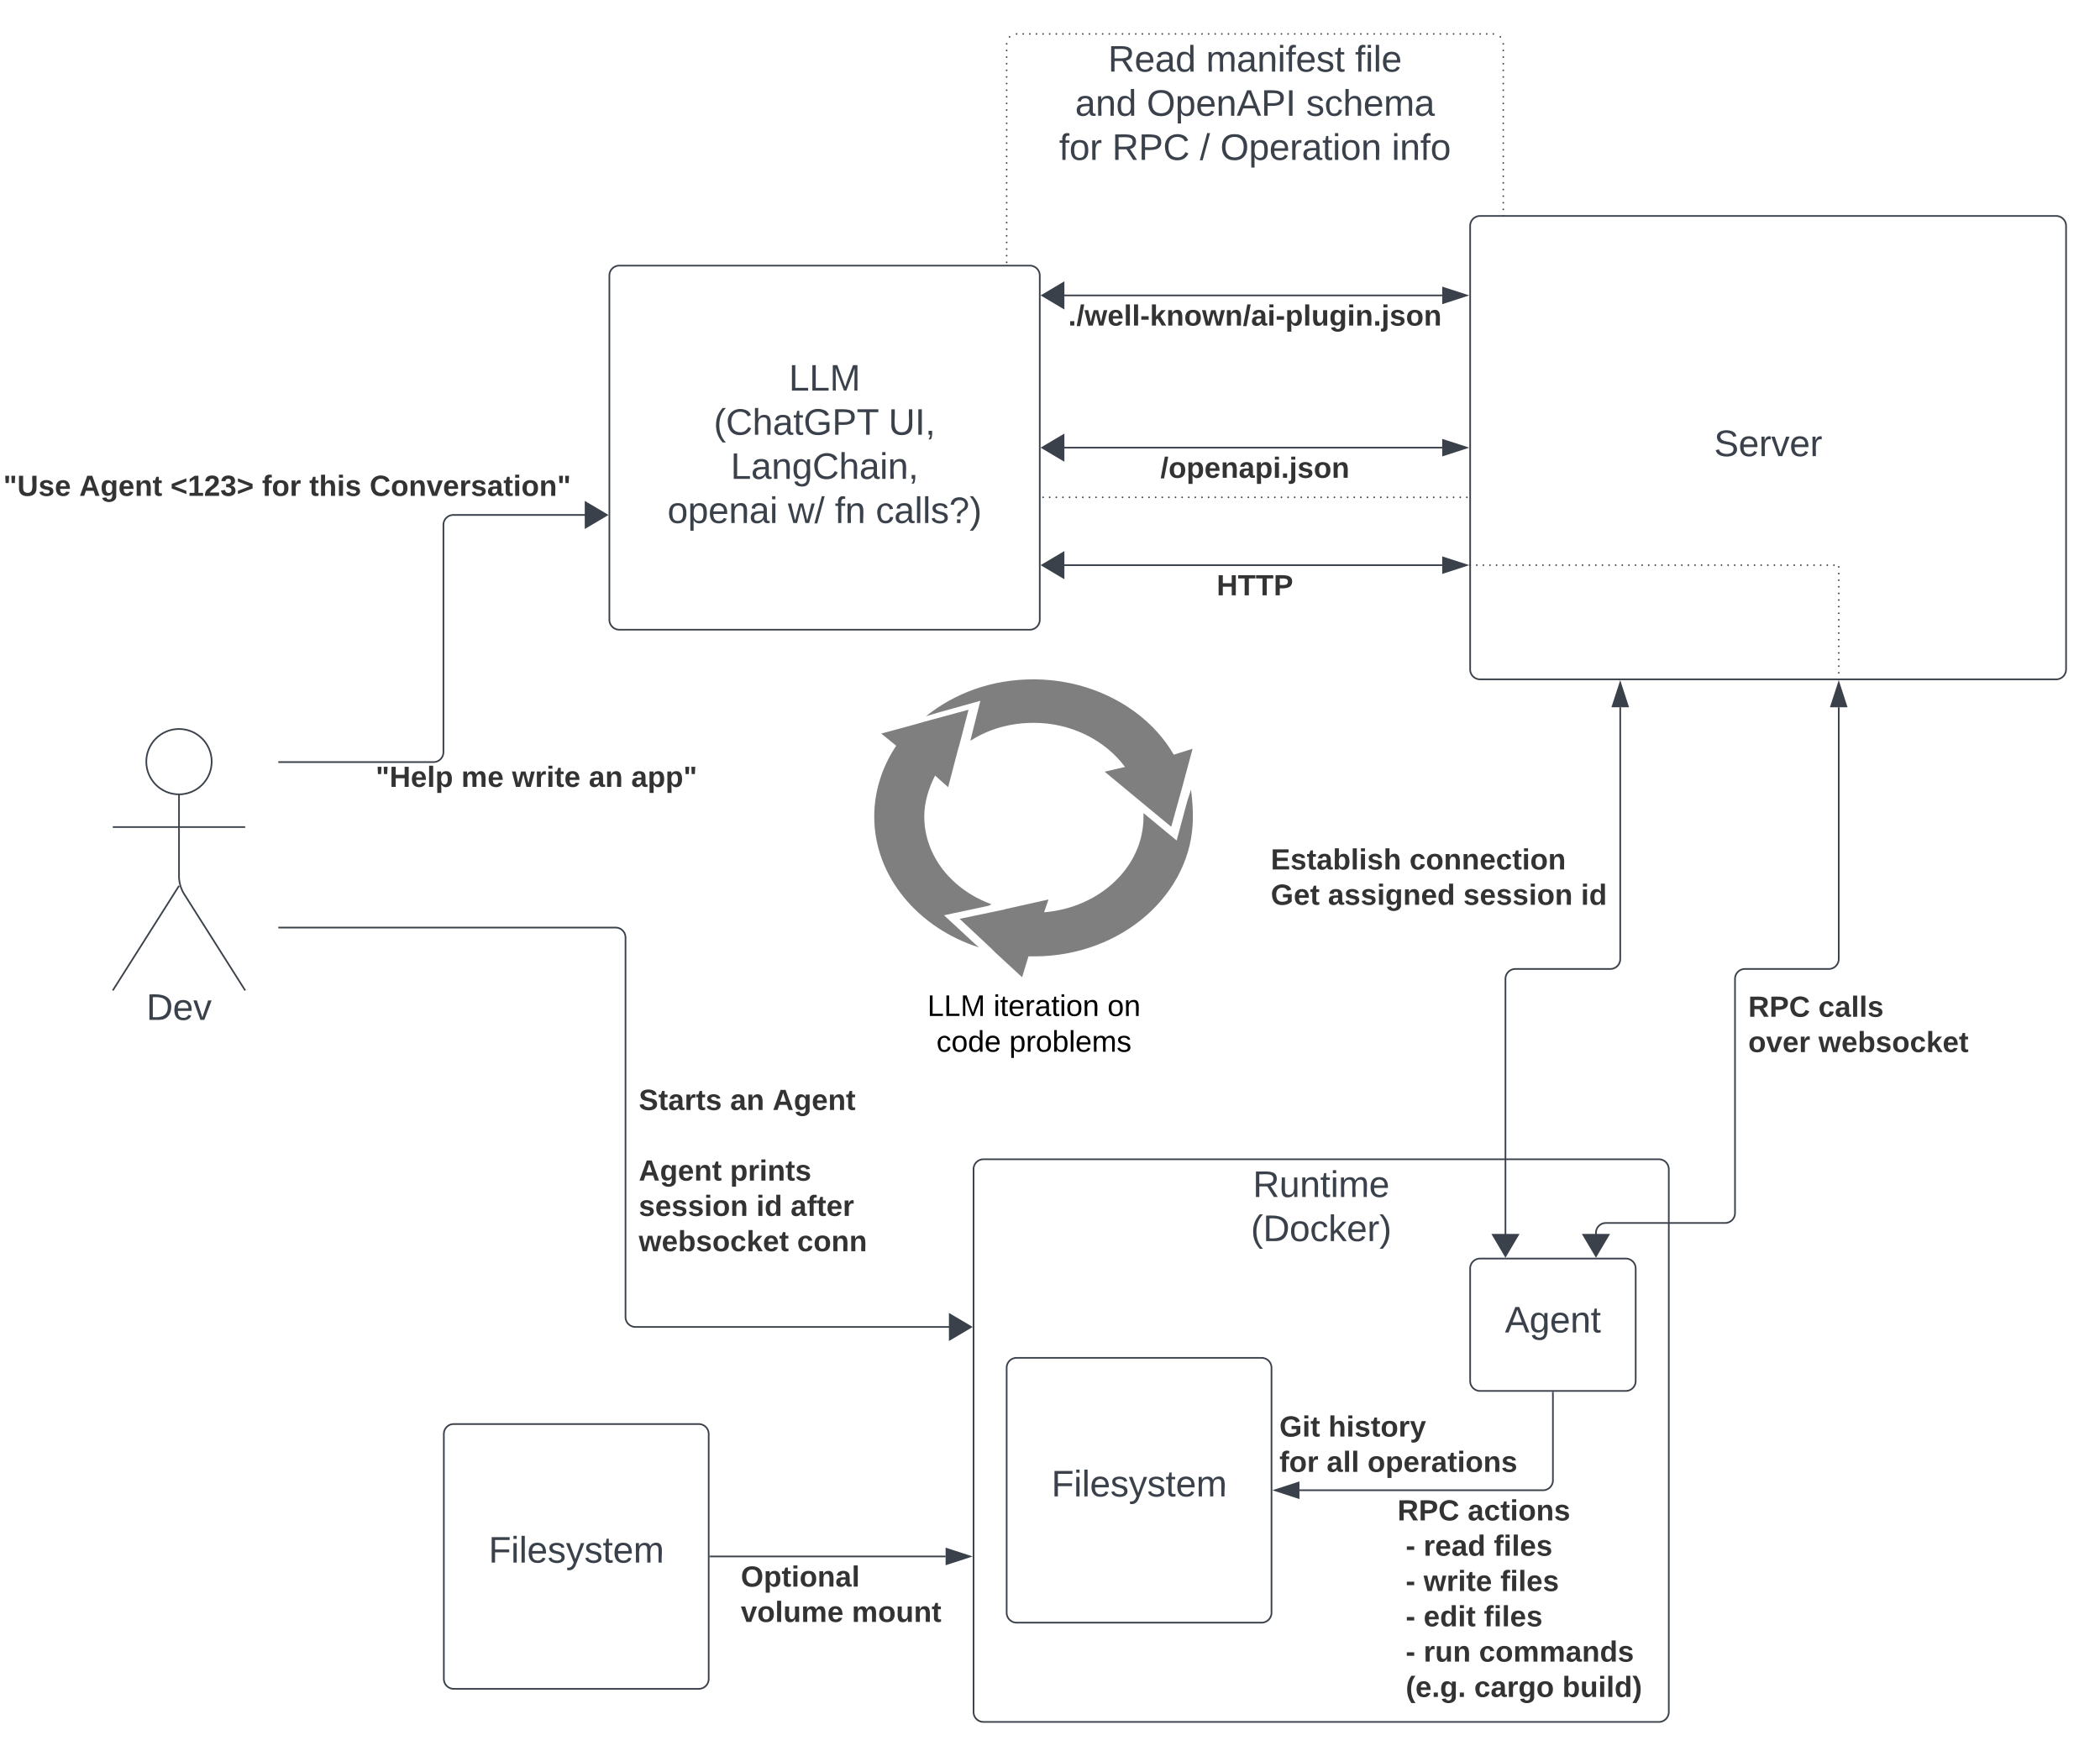 <svg xmlns="http://www.w3.org/2000/svg" xmlns:xlink="http://www.w3.org/1999/xlink" xmlns:lucid="lucid" width="1268.63" height="1061"><g transform="translate(-291.868 -179.5)" lucid:page-tab-id="0_0"><path d="M0 0h2000v1500H0z" fill="#fff"/><path d="M900 206a6 6 0 0 1 6-6h288a6 6 0 0 1 6 6v268a6 6 0 0 1-6 6H906a6 6 0 0 1-6-6z" fill="#fff"/><path d="M900.5 206c0 .28-.22.5-.5.5s-.5-.22-.5-.5.22-.5.5-.5.5.22.5.5zm1.76-4.24c0 .27-.23.5-.5.5-.28 0-.5-.23-.5-.5 0-.28.22-.5.5-.5.27 0 .5.22.5.5zm4.24-1.76c0 .28-.22.5-.5.5s-.5-.22-.5-.5.22-.5.5-.5.5.22.5.5zm4 0c0 .28-.22.5-.5.5s-.5-.22-.5-.5.22-.5.5-.5.5.22.5.5zm4 0c0 .28-.22.5-.5.5s-.5-.22-.5-.5.22-.5.5-.5.5.22.5.5zm4 0c0 .28-.22.5-.5.5s-.5-.22-.5-.5.22-.5.5-.5.5.22.5.5zm4 0c0 .28-.22.5-.5.5s-.5-.22-.5-.5.22-.5.5-.5.5.22.5.5zm4 0c0 .28-.22.5-.5.5s-.5-.22-.5-.5.22-.5.5-.5.5.22.5.5zm4 0c0 .28-.22.5-.5.5s-.5-.22-.5-.5.22-.5.5-.5.5.22.5.5zm4 0c0 .28-.22.5-.5.5s-.5-.22-.5-.5.22-.5.5-.5.5.22.5.5zm4 0c0 .28-.22.5-.5.5s-.5-.22-.5-.5.22-.5.5-.5.5.22.5.5zm4 0c0 .28-.22.5-.5.5s-.5-.22-.5-.5.22-.5.5-.5.5.22.5.5zm4 0c0 .28-.22.5-.5.5s-.5-.22-.5-.5.22-.5.5-.5.5.22.5.5zm4 0c0 .28-.22.5-.5.5s-.5-.22-.5-.5.22-.5.5-.5.5.22.5.5zm4 0c0 .28-.22.5-.5.5s-.5-.22-.5-.5.22-.5.5-.5.5.22.5.5zm4 0c0 .28-.22.5-.5.5s-.5-.22-.5-.5.22-.5.5-.5.5.22.5.5zm4 0c0 .28-.22.5-.5.5s-.5-.22-.5-.5.22-.5.5-.5.5.22.5.5zm4 0c0 .28-.22.5-.5.5s-.5-.22-.5-.5.22-.5.5-.5.5.22.5.5zm4 0c0 .28-.22.5-.5.5s-.5-.22-.5-.5.22-.5.5-.5.5.22.5.5zm4 0c0 .28-.22.5-.5.5s-.5-.22-.5-.5.22-.5.5-.5.5.22.5.5zm4 0c0 .28-.22.5-.5.5s-.5-.22-.5-.5.22-.5.5-.5.5.22.5.5zm4 0c0 .28-.22.5-.5.5s-.5-.22-.5-.5.22-.5.5-.5.5.22.5.5zm4 0c0 .28-.22.5-.5.5s-.5-.22-.5-.5.22-.5.5-.5.5.22.5.5zm4 0c0 .28-.22.5-.5.5s-.5-.22-.5-.5.22-.5.5-.5.5.22.5.5zm4 0c0 .28-.22.5-.5.5s-.5-.22-.5-.5.22-.5.5-.5.5.22.5.5zm4 0c0 .28-.22.5-.5.5s-.5-.22-.5-.5.22-.5.5-.5.5.22.5.5zm4 0c0 .28-.22.5-.5.5s-.5-.22-.5-.5.22-.5.5-.5.5.22.5.5zm4 0c0 .28-.22.5-.5.5s-.5-.22-.5-.5.22-.5.5-.5.5.22.5.5zm4 0c0 .28-.22.5-.5.5s-.5-.22-.5-.5.22-.5.5-.5.5.22.5.5zm4 0c0 .28-.22.5-.5.5s-.5-.22-.5-.5.22-.5.5-.5.5.22.5.5zm4 0c0 .28-.22.5-.5.5s-.5-.22-.5-.5.22-.5.5-.5.5.22.5.5zm4 0c0 .28-.22.5-.5.5s-.5-.22-.5-.5.22-.5.5-.5.5.22.5.5zm4 0c0 .28-.22.5-.5.5s-.5-.22-.5-.5.22-.5.5-.5.5.22.5.5zm4 0c0 .28-.22.5-.5.5s-.5-.22-.5-.5.22-.5.5-.5.5.22.5.5zm4 0c0 .28-.22.5-.5.5s-.5-.22-.5-.5.22-.5.5-.5.5.22.5.5zm4 0c0 .28-.22.5-.5.5s-.5-.22-.5-.5.22-.5.5-.5.5.22.5.5zm4 0c0 .28-.22.5-.5.5s-.5-.22-.5-.5.22-.5.5-.5.5.22.5.5zm4 0c0 .28-.22.5-.5.5s-.5-.22-.5-.5.22-.5.5-.5.5.22.5.5zm4 0c0 .28-.22.5-.5.5s-.5-.22-.5-.5.22-.5.5-.5.5.22.5.5zm4 0c0 .28-.22.5-.5.5s-.5-.22-.5-.5.22-.5.5-.5.5.22.5.5zm4 0c0 .28-.22.5-.5.5s-.5-.22-.5-.5.22-.5.5-.5.5.22.5.5zm4 0c0 .28-.22.5-.5.5s-.5-.22-.5-.5.22-.5.5-.5.5.22.5.5zm4 0c0 .28-.22.5-.5.5s-.5-.22-.5-.5.22-.5.5-.5.5.22.5.5zm4 0c0 .28-.22.5-.5.5s-.5-.22-.5-.5.22-.5.5-.5.5.22.5.5zm4 0c0 .28-.22.5-.5.5s-.5-.22-.5-.5.22-.5.5-.5.5.22.5.5zm4 0c0 .28-.22.5-.5.5s-.5-.22-.5-.5.22-.5.5-.5.5.22.5.5zm4 0c0 .28-.22.5-.5.5s-.5-.22-.5-.5.22-.5.5-.5.5.22.5.5zm4 0c0 .28-.22.5-.5.5s-.5-.22-.5-.5.22-.5.5-.5.5.22.5.5zm4 0c0 .28-.22.5-.5.5s-.5-.22-.5-.5.22-.5.5-.5.5.22.5.5zm4 0c0 .28-.22.5-.5.5s-.5-.22-.5-.5.22-.5.5-.5.5.22.5.5zm4 0c0 .28-.22.5-.5.5s-.5-.22-.5-.5.22-.5.5-.5.5.22.5.5zm4 0c0 .28-.22.5-.5.5s-.5-.22-.5-.5.22-.5.5-.5.5.22.5.5zm4 0c0 .28-.22.5-.5.5s-.5-.22-.5-.5.22-.5.5-.5.5.22.5.5zm4 0c0 .28-.22.5-.5.5s-.5-.22-.5-.5.22-.5.5-.5.5.22.5.5zm4 0c0 .28-.22.5-.5.5s-.5-.22-.5-.5.22-.5.5-.5.5.22.5.5zm4 0c0 .28-.22.5-.5.5s-.5-.22-.5-.5.22-.5.5-.5.5.22.5.5zm4 0c0 .28-.22.5-.5.5s-.5-.22-.5-.5.22-.5.5-.5.5.22.5.5zm4 0c0 .28-.22.5-.5.5s-.5-.22-.5-.5.22-.5.5-.5.5.22.5.5zm4 0c0 .28-.22.5-.5.5s-.5-.22-.5-.5.22-.5.5-.5.5.22.5.5zm4 0c0 .28-.22.5-.5.5s-.5-.22-.5-.5.22-.5.5-.5.5.22.5.5zm4 0c0 .28-.22.5-.5.5s-.5-.22-.5-.5.22-.5.5-.5.5.22.5.5zm4 0c0 .28-.22.5-.5.5s-.5-.22-.5-.5.22-.5.5-.5.5.22.5.5zm4 0c0 .28-.22.5-.5.5s-.5-.22-.5-.5.22-.5.5-.5.5.22.5.5zm4 0c0 .28-.22.5-.5.5s-.5-.22-.5-.5.22-.5.5-.5.5.22.5.5zm4 0c0 .28-.22.5-.5.5s-.5-.22-.5-.5.22-.5.5-.5.5.22.5.5zm4 0c0 .28-.22.5-.5.5s-.5-.22-.5-.5.22-.5.5-.5.5.22.5.5zm4 0c0 .28-.22.5-.5.5s-.5-.22-.5-.5.22-.5.5-.5.5.22.5.5zm4 0c0 .28-.22.5-.5.5s-.5-.22-.5-.5.22-.5.5-.5.5.22.5.5zm4 0c0 .28-.22.5-.5.5s-.5-.22-.5-.5.22-.5.5-.5.5.22.5.5zm4 0c0 .28-.22.5-.5.5s-.5-.22-.5-.5.22-.5.5-.5.5.22.5.5zm4 0c0 .28-.22.5-.5.5s-.5-.22-.5-.5.22-.5.5-.5.5.22.5.5zm4 0c0 .28-.22.5-.5.5s-.5-.22-.5-.5.22-.5.5-.5.5.22.5.5zm4 0c0 .28-.22.5-.5.5s-.5-.22-.5-.5.22-.5.5-.5.5.22.5.5zm4 0c0 .28-.22.5-.5.5s-.5-.22-.5-.5.22-.5.5-.5.5.22.5.5zm4 0c0 .28-.22.5-.5.5s-.5-.22-.5-.5.22-.5.5-.5.5.22.5.5zm4.24 1.76c0 .27-.22.5-.5.5-.27 0-.5-.23-.5-.5 0-.28.23-.5.5-.5.28 0 .5.22.5.5zm1.76 4.24c0 .28-.22.5-.5.5s-.5-.22-.5-.5.22-.5.5-.5.5.22.5.5zm0 4c0 .28-.22.5-.5.5s-.5-.22-.5-.5.22-.5.5-.5.5.22.5.5zm0 4c0 .28-.22.5-.5.5s-.5-.22-.5-.5.22-.5.5-.5.5.22.5.5zm0 4c0 .28-.22.5-.5.5s-.5-.22-.5-.5.22-.5.5-.5.5.22.5.5zm0 4c0 .28-.22.5-.5.5s-.5-.22-.5-.5.22-.5.5-.5.5.22.5.5zm0 4c0 .28-.22.5-.5.5s-.5-.22-.5-.5.22-.5.5-.5.5.22.5.5zm0 4c0 .28-.22.5-.5.5s-.5-.22-.5-.5.22-.5.5-.5.5.22.5.5zm0 4c0 .28-.22.5-.5.5s-.5-.22-.5-.5.22-.5.5-.5.5.22.5.5zm0 4c0 .28-.22.5-.5.5s-.5-.22-.5-.5.22-.5.5-.5.5.22.5.5zm0 4c0 .28-.22.5-.5.5s-.5-.22-.5-.5.22-.5.5-.5.5.22.5.5zm0 4c0 .28-.22.5-.5.5s-.5-.22-.5-.5.22-.5.5-.5.5.22.5.5zm0 4c0 .28-.22.5-.5.5s-.5-.22-.5-.5.22-.5.5-.5.5.22.5.5zm0 4c0 .28-.22.5-.5.5s-.5-.22-.5-.5.22-.5.5-.5.5.22.5.5zm0 4c0 .28-.22.5-.5.5s-.5-.22-.5-.5.22-.5.5-.5.5.22.5.5zm0 4c0 .28-.22.5-.5.5s-.5-.22-.5-.5.22-.5.5-.5.5.22.5.5zm0 4c0 .28-.22.5-.5.5s-.5-.22-.5-.5.22-.5.5-.5.5.22.5.5zm0 4c0 .28-.22.5-.5.5s-.5-.22-.5-.5.22-.5.5-.5.5.22.5.5zm0 4c0 .28-.22.5-.5.5s-.5-.22-.5-.5.22-.5.5-.5.5.22.5.5zm0 4c0 .28-.22.5-.5.5s-.5-.22-.5-.5.22-.5.5-.5.5.22.5.5zm0 4c0 .28-.22.5-.5.5s-.5-.22-.5-.5.22-.5.5-.5.5.22.5.5zm0 4c0 .28-.22.5-.5.5s-.5-.22-.5-.5.22-.5.5-.5.5.22.5.5zm0 4c0 .28-.22.5-.5.5s-.5-.22-.5-.5.22-.5.5-.5.5.22.5.5zm0 4c0 .28-.22.5-.5.5s-.5-.22-.5-.5.22-.5.5-.5.5.22.5.5zm0 4c0 .28-.22.5-.5.5s-.5-.22-.5-.5.22-.5.5-.5.5.22.5.5zm0 4c0 .28-.22.5-.5.5s-.5-.22-.5-.5.22-.5.5-.5.5.22.5.5zm0 4c0 .28-.22.5-.5.5s-.5-.22-.5-.5.22-.5.5-.5.5.22.5.5zm0 4c0 .28-.22.5-.5.5s-.5-.22-.5-.5.22-.5.5-.5.5.22.5.5zm0 4c0 .28-.22.5-.5.5s-.5-.22-.5-.5.22-.5.5-.5.5.22.5.5zm0 4c0 .28-.22.5-.5.5s-.5-.22-.5-.5.22-.5.5-.5.5.22.5.5zm0 4c0 .28-.22.5-.5.5s-.5-.22-.5-.5.22-.5.5-.5.5.22.5.5zm0 4c0 .28-.22.5-.5.5s-.5-.22-.5-.5.22-.5.5-.5.5.22.5.5zm0 4c0 .28-.22.5-.5.5s-.5-.22-.5-.5.22-.5.5-.5.5.22.5.5zm0 4c0 .28-.22.5-.5.5s-.5-.22-.5-.5.22-.5.5-.5.5.22.5.5zm0 4c0 .28-.22.5-.5.5s-.5-.22-.5-.5.22-.5.5-.5.5.22.5.5zm0 4c0 .28-.22.5-.5.5s-.5-.22-.5-.5.22-.5.5-.5.5.22.5.5zm0 4c0 .28-.22.5-.5.5s-.5-.22-.5-.5.22-.5.5-.5.5.22.5.5zm0 4c0 .28-.22.5-.5.5s-.5-.22-.5-.5.22-.5.5-.5.5.22.5.5zm0 4c0 .28-.22.5-.5.5s-.5-.22-.5-.5.22-.5.5-.5.5.22.5.5zm0 4c0 .28-.22.5-.5.5s-.5-.22-.5-.5.22-.5.5-.5.5.22.5.5zm0 4c0 .28-.22.5-.5.5s-.5-.22-.5-.5.22-.5.5-.5.5.22.5.5zm0 4c0 .28-.22.5-.5.5s-.5-.22-.5-.5.22-.5.5-.5.5.22.5.5zm0 4c0 .28-.22.5-.5.5s-.5-.22-.5-.5.22-.5.5-.5.5.22.5.5zm0 4c0 .28-.22.5-.5.5s-.5-.22-.5-.5.22-.5.5-.5.5.22.5.5zm0 4c0 .28-.22.5-.5.5s-.5-.22-.5-.5.22-.5.5-.5.5.22.5.5zm0 4c0 .28-.22.5-.5.5s-.5-.22-.5-.5.22-.5.5-.5.5.22.5.5zm0 4c0 .28-.22.5-.5.5s-.5-.22-.5-.5.22-.5.5-.5.5.22.5.5zm0 4c0 .28-.22.5-.5.5s-.5-.22-.5-.5.22-.5.5-.5.5.22.5.5zm0 4c0 .28-.22.5-.5.5s-.5-.22-.5-.5.22-.5.5-.5.5.22.5.5zm0 4c0 .28-.22.5-.5.5s-.5-.22-.5-.5.22-.5.5-.5.5.22.5.5zm0 4c0 .28-.22.5-.5.5s-.5-.22-.5-.5.22-.5.5-.5.5.22.5.5zm0 4c0 .28-.22.5-.5.5s-.5-.22-.5-.5.22-.5.5-.5.5.22.5.5zm0 4c0 .28-.22.5-.5.5s-.5-.22-.5-.5.22-.5.5-.5.5.22.5.5zm0 4c0 .28-.22.5-.5.5s-.5-.22-.5-.5.22-.5.5-.5.5.22.5.5zm0 4c0 .28-.22.5-.5.5s-.5-.22-.5-.5.22-.5.5-.5.5.22.5.5zm0 4c0 .28-.22.5-.5.5s-.5-.22-.5-.5.22-.5.5-.5.5.22.5.5zm0 4c0 .28-.22.5-.5.5s-.5-.22-.5-.5.22-.5.5-.5.5.22.5.5zm0 4c0 .28-.22.5-.5.5s-.5-.22-.5-.5.22-.5.5-.5.5.22.5.5zm0 4c0 .28-.22.5-.5.5s-.5-.22-.5-.5.22-.5.5-.5.5.22.5.5zm0 4c0 .28-.22.5-.5.5s-.5-.22-.5-.5.22-.5.5-.5.5.22.5.5zm0 4c0 .28-.22.5-.5.5s-.5-.22-.5-.5.22-.5.5-.5.5.22.5.5zm0 4c0 .28-.22.5-.5.5s-.5-.22-.5-.5.22-.5.5-.5.5.22.5.5zm0 4c0 .28-.22.5-.5.5s-.5-.22-.5-.5.22-.5.5-.5.5.22.5.5zm0 4c0 .28-.22.5-.5.5s-.5-.22-.5-.5.22-.5.5-.5.5.22.5.5zm0 4c0 .28-.22.5-.5.5s-.5-.22-.5-.5.22-.5.5-.5.5.22.5.5zm0 4c0 .28-.22.5-.5.5s-.5-.22-.5-.5.22-.5.5-.5.5.22.5.5zm0 4c0 .28-.22.5-.5.5s-.5-.22-.5-.5.22-.5.5-.5.5.22.5.5zm0 4c0 .28-.22.5-.5.5s-.5-.22-.5-.5.22-.5.5-.5.5.22.5.5zm0 4c0 .28-.22.5-.5.5s-.5-.22-.5-.5.22-.5.5-.5.5.22.5.5zm-1.76 4.24c0 .28-.22.5-.5.5-.27 0-.5-.22-.5-.5 0-.27.23-.5.5-.5.28 0 .5.23.5.5zm-4.24 1.76c0 .28-.22.5-.5.5s-.5-.22-.5-.5.22-.5.5-.5.5.22.5.5zm-4 0c0 .28-.22.5-.5.5s-.5-.22-.5-.5.22-.5.5-.5.5.22.5.5zm-4 0c0 .28-.22.5-.5.5s-.5-.22-.5-.5.22-.5.5-.5.5.22.5.5zm-4 0c0 .28-.22.5-.5.5s-.5-.22-.5-.5.22-.5.5-.5.5.22.5.5zm-4 0c0 .28-.22.5-.5.5s-.5-.22-.5-.5.22-.5.5-.5.5.22.5.5zm-4 0c0 .28-.22.5-.5.5s-.5-.22-.5-.5.22-.5.5-.5.5.22.5.5zm-4 0c0 .28-.22.5-.5.5s-.5-.22-.5-.5.22-.5.5-.5.5.22.5.5zm-4 0c0 .28-.22.5-.5.5s-.5-.22-.5-.5.22-.5.5-.5.5.22.5.5zm-4 0c0 .28-.22.5-.5.5s-.5-.22-.5-.5.22-.5.5-.5.5.22.5.5zm-4 0c0 .28-.22.5-.5.5s-.5-.22-.5-.5.22-.5.5-.5.5.22.5.5zm-4 0c0 .28-.22.5-.5.5s-.5-.22-.5-.5.22-.5.5-.5.5.22.5.5zm-4 0c0 .28-.22.5-.5.5s-.5-.22-.5-.5.22-.5.5-.5.5.22.5.5zm-4 0c0 .28-.22.5-.5.5s-.5-.22-.5-.5.22-.5.5-.5.5.22.5.5zm-4 0c0 .28-.22.5-.5.5s-.5-.22-.5-.5.22-.5.5-.5.5.22.5.5zm-4 0c0 .28-.22.5-.5.5s-.5-.22-.5-.5.22-.5.5-.5.5.22.5.5zm-4 0c0 .28-.22.5-.5.5s-.5-.22-.5-.5.22-.5.5-.5.5.22.5.5zm-4 0c0 .28-.22.5-.5.5s-.5-.22-.5-.5.22-.5.5-.5.5.22.5.5zm-4 0c0 .28-.22.5-.5.5s-.5-.22-.5-.5.22-.5.5-.5.5.22.5.5zm-4 0c0 .28-.22.5-.5.5s-.5-.22-.5-.5.22-.5.5-.5.5.22.5.5zm-4 0c0 .28-.22.5-.5.5s-.5-.22-.5-.5.22-.5.5-.5.5.22.5.5zm-4 0c0 .28-.22.5-.5.5s-.5-.22-.5-.5.22-.5.5-.5.5.22.5.5zm-4 0c0 .28-.22.5-.5.5s-.5-.22-.5-.5.22-.5.5-.5.5.22.5.5zm-4 0c0 .28-.22.5-.5.5s-.5-.22-.5-.5.22-.5.5-.5.5.22.5.5zm-4 0c0 .28-.22.5-.5.5s-.5-.22-.5-.5.22-.5.5-.5.5.22.5.5zm-4 0c0 .28-.22.5-.5.5s-.5-.22-.5-.5.22-.5.5-.5.5.22.5.5zm-4 0c0 .28-.22.5-.5.5s-.5-.22-.5-.5.22-.5.5-.5.5.22.5.5zm-4 0c0 .28-.22.5-.5.5s-.5-.22-.5-.5.22-.5.5-.5.5.22.5.5zm-4 0c0 .28-.22.5-.5.5s-.5-.22-.5-.5.22-.5.5-.5.5.22.5.5zm-4 0c0 .28-.22.5-.5.5s-.5-.22-.5-.5.22-.5.5-.5.5.22.5.5zm-4 0c0 .28-.22.5-.5.5s-.5-.22-.5-.5.22-.5.5-.5.5.22.5.5zm-4 0c0 .28-.22.5-.5.5s-.5-.22-.5-.5.22-.5.5-.5.5.22.5.5zm-4 0c0 .28-.22.5-.5.5s-.5-.22-.5-.5.22-.5.5-.5.5.22.5.5zm-4 0c0 .28-.22.5-.5.5s-.5-.22-.5-.5.22-.5.5-.5.5.22.5.5zm-4 0c0 .28-.22.5-.5.5s-.5-.22-.5-.5.22-.5.5-.5.5.22.5.5zm-4 0c0 .28-.22.5-.5.5s-.5-.22-.5-.5.22-.5.5-.5.5.22.5.5zm-4 0c0 .28-.22.5-.5.5s-.5-.22-.5-.5.22-.5.5-.5.5.22.5.5zm-4 0c0 .28-.22.5-.5.5s-.5-.22-.5-.5.22-.5.5-.5.5.22.5.5zm-4 0c0 .28-.22.5-.5.5s-.5-.22-.5-.5.22-.5.5-.5.5.22.5.5zm-4 0c0 .28-.22.5-.5.5s-.5-.22-.5-.5.22-.5.5-.5.5.22.5.5zm-4 0c0 .28-.22.5-.5.5s-.5-.22-.5-.5.22-.5.5-.5.5.22.5.5zm-4 0c0 .28-.22.5-.5.5s-.5-.22-.5-.5.22-.5.5-.5.5.22.5.5zm-4 0c0 .28-.22.5-.5.5s-.5-.22-.5-.5.22-.5.5-.5.5.22.5.5zm-4 0c0 .28-.22.5-.5.5s-.5-.22-.5-.5.22-.5.5-.5.5.22.5.5zm-4 0c0 .28-.22.5-.5.5s-.5-.22-.5-.5.22-.5.5-.5.5.22.5.5zm-4 0c0 .28-.22.5-.5.5s-.5-.22-.5-.5.22-.5.5-.5.5.22.5.5zm-4 0c0 .28-.22.5-.5.5s-.5-.22-.5-.5.22-.5.5-.5.5.22.5.5zm-4 0c0 .28-.22.5-.5.5s-.5-.22-.5-.5.22-.5.5-.5.5.22.5.5zm-4 0c0 .28-.22.5-.5.5s-.5-.22-.5-.5.22-.5.5-.5.5.22.5.5zm-4 0c0 .28-.22.5-.5.5s-.5-.22-.5-.5.22-.5.5-.5.5.22.5.5zm-4 0c0 .28-.22.5-.5.5s-.5-.22-.5-.5.22-.5.5-.5.5.22.5.5zm-4 0c0 .28-.22.5-.5.5s-.5-.22-.5-.5.22-.5.5-.5.5.22.5.5zm-4 0c0 .28-.22.5-.5.5s-.5-.22-.5-.5.22-.5.5-.5.5.22.5.5zm-4 0c0 .28-.22.5-.5.5s-.5-.22-.5-.5.22-.5.5-.5.5.22.5.5zm-4 0c0 .28-.22.5-.5.5s-.5-.22-.5-.5.22-.5.5-.5.5.22.5.5zm-4 0c0 .28-.22.5-.5.5s-.5-.22-.5-.5.22-.5.5-.5.5.22.5.5zm-4 0c0 .28-.22.5-.5.5s-.5-.22-.5-.5.22-.5.5-.5.5.22.5.5zm-4 0c0 .28-.22.5-.5.5s-.5-.22-.5-.5.22-.5.5-.5.5.22.5.5zm-4 0c0 .28-.22.5-.5.5s-.5-.22-.5-.5.22-.5.5-.5.5.22.5.5zm-4 0c0 .28-.22.5-.5.5s-.5-.22-.5-.5.22-.5.5-.5.5.22.5.5zm-4 0c0 .28-.22.5-.5.5s-.5-.22-.5-.5.22-.5.5-.5.5.22.5.5zm-4 0c0 .28-.22.5-.5.5s-.5-.22-.5-.5.22-.5.5-.5.5.22.5.5zm-4 0c0 .28-.22.5-.5.5s-.5-.22-.5-.5.22-.5.5-.5.5.22.5.5zm-4 0c0 .28-.22.5-.5.5s-.5-.22-.5-.5.22-.5.5-.5.5.22.5.5zm-4 0c0 .28-.22.5-.5.5s-.5-.22-.5-.5.22-.5.5-.5.5.22.5.5zm-4 0c0 .28-.22.5-.5.5s-.5-.22-.5-.5.22-.5.5-.5.5.22.5.5zm-4 0c0 .28-.22.5-.5.5s-.5-.22-.5-.5.22-.5.5-.5.5.22.5.5zm-4 0c0 .28-.22.5-.5.5s-.5-.22-.5-.5.22-.5.5-.5.5.22.5.5zm-4 0c0 .28-.22.5-.5.5s-.5-.22-.5-.5.22-.5.5-.5.5.22.5.5zm-4 0c0 .28-.22.5-.5.5s-.5-.22-.5-.5.22-.5.5-.5.5.22.5.5zm-4 0c0 .28-.22.5-.5.5s-.5-.22-.5-.5.22-.5.5-.5.5.22.5.5zm-4 0c0 .28-.22.5-.5.5s-.5-.22-.5-.5.22-.5.5-.5.5.22.5.5zm-4 0c0 .28-.22.5-.5.5s-.5-.22-.5-.5.22-.5.5-.5.5.22.5.5zm-4 0c0 .28-.22.5-.5.5s-.5-.22-.5-.5.22-.5.5-.5.5.22.5.5zm-4.24-1.76c0 .28-.23.5-.5.5-.28 0-.5-.22-.5-.5 0-.27.22-.5.5-.5.27 0 .5.23.5.5zM900.5 474c0 .28-.22.5-.5.5s-.5-.22-.5-.5.22-.5.5-.5.5.22.5.5zm0-4c0 .28-.22.5-.5.5s-.5-.22-.5-.5.22-.5.5-.5.5.22.5.5zm0-4c0 .28-.22.5-.5.5s-.5-.22-.5-.5.22-.5.5-.5.5.22.5.5zm0-4c0 .28-.22.5-.5.5s-.5-.22-.5-.5.22-.5.5-.5.5.22.5.5zm0-4c0 .28-.22.5-.5.5s-.5-.22-.5-.5.22-.5.5-.5.5.22.5.5zm0-4c0 .28-.22.5-.5.5s-.5-.22-.5-.5.22-.5.5-.5.5.22.5.5zm0-4c0 .28-.22.5-.5.5s-.5-.22-.5-.5.22-.5.5-.5.5.22.5.5zm0-4c0 .28-.22.5-.5.5s-.5-.22-.5-.5.22-.5.5-.5.5.22.5.5zm0-4c0 .28-.22.5-.5.5s-.5-.22-.5-.5.22-.5.5-.5.5.22.5.5zm0-4c0 .28-.22.5-.5.5s-.5-.22-.5-.5.22-.5.5-.5.5.22.5.5zm0-4c0 .28-.22.5-.5.5s-.5-.22-.5-.5.22-.5.5-.5.5.22.5.5zm0-4c0 .28-.22.5-.5.5s-.5-.22-.5-.5.22-.5.5-.5.5.22.5.5zm0-4c0 .28-.22.5-.5.5s-.5-.22-.5-.5.22-.5.5-.5.5.22.5.5zm0-4c0 .28-.22.5-.5.5s-.5-.22-.5-.5.22-.5.5-.5.5.22.5.5zm0-4c0 .28-.22.5-.5.5s-.5-.22-.5-.5.22-.5.5-.5.5.22.5.5zm0-4c0 .28-.22.5-.5.5s-.5-.22-.5-.5.22-.5.5-.5.5.22.5.5zm0-4c0 .28-.22.5-.5.5s-.5-.22-.5-.5.22-.5.5-.5.5.22.5.5zm0-4c0 .28-.22.5-.5.5s-.5-.22-.5-.5.22-.5.5-.5.5.22.5.5zm0-4c0 .28-.22.5-.5.5s-.5-.22-.5-.5.22-.5.5-.5.5.22.5.5zm0-4c0 .28-.22.5-.5.5s-.5-.22-.5-.5.22-.5.5-.5.5.22.5.5zm0-4c0 .28-.22.5-.5.5s-.5-.22-.5-.5.22-.5.5-.5.5.22.5.5zm0-4c0 .28-.22.5-.5.5s-.5-.22-.5-.5.22-.5.5-.5.5.22.5.5zm0-4c0 .28-.22.5-.5.5s-.5-.22-.5-.5.22-.5.5-.5.5.22.5.5zm0-4c0 .28-.22.5-.5.5s-.5-.22-.5-.5.22-.5.5-.5.5.22.5.5zm0-4c0 .28-.22.5-.5.5s-.5-.22-.5-.5.22-.5.5-.5.5.22.5.5zm0-4c0 .28-.22.5-.5.5s-.5-.22-.5-.5.22-.5.5-.5.5.22.5.5zm0-4c0 .28-.22.5-.5.5s-.5-.22-.5-.5.22-.5.5-.5.5.22.5.5zm0-4c0 .28-.22.5-.5.5s-.5-.22-.5-.5.22-.5.5-.5.5.22.5.5zm0-4c0 .28-.22.5-.5.5s-.5-.22-.5-.5.22-.5.5-.5.5.22.5.5zm0-4c0 .28-.22.5-.5.5s-.5-.22-.5-.5.22-.5.5-.5.5.22.5.5zm0-4c0 .28-.22.5-.5.5s-.5-.22-.5-.5.22-.5.5-.5.5.22.5.5zm0-4c0 .28-.22.5-.5.5s-.5-.22-.5-.5.22-.5.5-.5.5.22.5.5zm0-4c0 .28-.22.5-.5.5s-.5-.22-.5-.5.22-.5.5-.5.5.22.5.5zm0-4c0 .28-.22.5-.5.5s-.5-.22-.5-.5.22-.5.5-.5.5.22.5.5zm0-4c0 .28-.22.5-.5.5s-.5-.22-.5-.5.22-.5.5-.5.5.22.5.5zm0-4c0 .28-.22.5-.5.5s-.5-.22-.5-.5.22-.5.5-.5.5.22.5.5zm0-4c0 .28-.22.5-.5.5s-.5-.22-.5-.5.22-.5.5-.5.5.22.5.5zm0-4c0 .28-.22.5-.5.5s-.5-.22-.5-.5.22-.5.5-.5.5.22.5.5zm0-4c0 .28-.22.5-.5.5s-.5-.22-.5-.5.22-.5.5-.5.5.22.5.5zm0-4c0 .28-.22.5-.5.5s-.5-.22-.5-.5.22-.5.5-.5.5.22.5.5zm0-4c0 .28-.22.5-.5.5s-.5-.22-.5-.5.22-.5.5-.5.5.22.5.5zm0-4c0 .28-.22.5-.5.5s-.5-.22-.5-.5.22-.5.5-.5.5.22.5.5zm0-4c0 .28-.22.5-.5.5s-.5-.22-.5-.5.22-.5.5-.5.5.22.5.5zm0-4c0 .28-.22.5-.5.5s-.5-.22-.5-.5.22-.5.5-.5.5.22.5.5zm0-4c0 .28-.22.5-.5.5s-.5-.22-.5-.5.22-.5.5-.5.5.22.5.5zm0-4c0 .28-.22.5-.5.5s-.5-.22-.5-.5.22-.5.5-.5.5.22.5.5zm0-4c0 .28-.22.5-.5.5s-.5-.22-.5-.5.22-.5.5-.5.5.22.5.5zm0-4c0 .28-.22.5-.5.5s-.5-.22-.5-.5.22-.5.5-.5.5.22.5.5zm0-4c0 .28-.22.5-.5.5s-.5-.22-.5-.5.22-.5.5-.5.5.22.5.5zm0-4c0 .28-.22.5-.5.5s-.5-.22-.5-.5.22-.5.5-.5.5.22.5.5zm0-4c0 .28-.22.5-.5.5s-.5-.22-.5-.5.22-.5.5-.5.5.22.5.5zm0-4c0 .28-.22.5-.5.5s-.5-.22-.5-.5.22-.5.5-.5.5.22.5.5zm0-4c0 .28-.22.5-.5.5s-.5-.22-.5-.5.22-.5.5-.5.5.22.5.5zm0-4c0 .28-.22.5-.5.5s-.5-.22-.5-.5.22-.5.5-.5.5.22.5.5zm0-4c0 .28-.22.5-.5.5s-.5-.22-.5-.5.22-.5.5-.5.5.22.5.5zm0-4c0 .28-.22.5-.5.5s-.5-.22-.5-.5.22-.5.5-.5.5.22.5.5zm0-4c0 .28-.22.5-.5.5s-.5-.22-.5-.5.22-.5.5-.5.5.22.5.5zm0-4c0 .28-.22.5-.5.5s-.5-.22-.5-.5.22-.5.5-.5.5.22.5.5zm0-4c0 .28-.22.5-.5.5s-.5-.22-.5-.5.22-.5.5-.5.5.22.5.5zm0-4c0 .28-.22.5-.5.5s-.5-.22-.5-.5.22-.5.5-.5.5.22.5.5zm0-4c0 .28-.22.5-.5.5s-.5-.22-.5-.5.22-.5.5-.5.5.22.5.5zm0-4c0 .28-.22.5-.5.5s-.5-.22-.5-.5.22-.5.5-.5.5.22.5.5zm0-4c0 .28-.22.5-.5.5s-.5-.22-.5-.5.22-.5.5-.5.5.22.5.5zm0-4c0 .28-.22.5-.5.5s-.5-.22-.5-.5.22-.5.5-.5.5.22.5.5zm0-4c0 .28-.22.5-.5.5s-.5-.22-.5-.5.22-.5.5-.5.5.22.5.5zm0-4c0 .28-.22.5-.5.5s-.5-.22-.5-.5.22-.5.5-.5.5.22.5.5zm0-4c0 .28-.22.5-.5.5s-.5-.22-.5-.5.22-.5.5-.5.5.22.5.5zm0-4c0 .28-.22.5-.5.5s-.5-.22-.5-.5.22-.5.5-.5.5.22.5.5z" fill="#3a414a"/><use xlink:href="#a" transform="matrix(1,0,0,1,905,205) translate(56.265 17.778)"/><use xlink:href="#b" transform="matrix(1,0,0,1,905,205) translate(115.463 17.778)"/><use xlink:href="#c" transform="matrix(1,0,0,1,905,205) translate(205.463 17.778)"/><use xlink:href="#d" transform="matrix(1,0,0,1,905,205) translate(36.389 44.444)"/><use xlink:href="#e" transform="matrix(1,0,0,1,905,205) translate(79.599 44.444)"/><use xlink:href="#f" transform="matrix(1,0,0,1,905,205) translate(175.895 44.444)"/><use xlink:href="#g" transform="matrix(1,0,0,1,905,205) translate(26.667 71.111)"/><use xlink:href="#h" transform="matrix(1,0,0,1,905,205) translate(58.704 71.111)"/><use xlink:href="#i" transform="matrix(1,0,0,1,905,205) translate(111.667 71.111)"/><use xlink:href="#j" transform="matrix(1,0,0,1,905,205) translate(124.012 71.111)"/><use xlink:href="#k" transform="matrix(1,0,0,1,905,205) translate(227.593 71.111)"/><path d="M419.75 639.75c0 10.9-8.84 19.75-19.75 19.75-10.9 0-19.75-8.84-19.75-19.75 0-10.9 8.84-19.75 19.75-19.75 10.9 0 19.75 8.84 19.75 19.75z" stroke="#3a414a" fill="#fff"/><path d="M400 659.5v49.3a20.7 20.7 0 0 0 3.2 11.07L440 778m-40-63.2L360 778m0-98.75h80" stroke="#3a414a" fill="none"/><path d="M360 626a6 6 0 0 1 6-6h68a6 6 0 0 1 6 6v168a6 6 0 0 1-6 6h-68a6 6 0 0 1-6-6z" fill="none"/><use xlink:href="#l" transform="matrix(1,0,0,1,280,778) translate(100.278 17.778)"/><path d="M880 886a6 6 0 0 1 6-6h408a6 6 0 0 1 6 6v328a6 6 0 0 1-6 6H886a6 6 0 0 1-6-6z" stroke="#3a414a" fill="#fff"/><use xlink:href="#m" transform="matrix(1,0,0,1,885,885) translate(163.735 17.778)"/><use xlink:href="#n" transform="matrix(1,0,0,1,885,885) translate(162.531 44.444)"/><path d="M1180 946a6 6 0 0 1 6-6h88a6 6 0 0 1 6 6v68a6 6 0 0 1-6 6h-88a6 6 0 0 1-6-6z" stroke="#3a414a" fill="#fff"/><use xlink:href="#o" transform="matrix(1,0,0,1,1185,945) translate(15.988 39.653)"/><path d="M560 1046a6 6 0 0 1 6-6h148a6 6 0 0 1 6 6v148a6 6 0 0 1-6 6H566a6 6 0 0 1-6-6z" stroke="#3a414a" fill="#fff"/><use xlink:href="#p" transform="matrix(1,0,0,1,565,1045) translate(22.037 78.715)"/><path d="M721 1120h142.12" stroke="#3a414a" fill="none"/><path d="M721 1120.5h-.5v-1h.5z" stroke="#3a414a" stroke-width=".05" fill="#3a414a"/><path d="M877.88 1120l-14.26 4.63v-9.27z" stroke="#3a414a" fill="#3a414a"/><use xlink:href="#q" transform="matrix(1,0,0,1,739.407,1124) translate(0 14.222)"/><use xlink:href="#r" transform="matrix(1,0,0,1,739.407,1124) translate(0 35.556)"/><use xlink:href="#s" transform="matrix(1,0,0,1,739.407,1124) translate(67.062 35.556)"/><path d="M460.5 740h203.25a6 6 0 0 1 6 6v229.33a6 6 0 0 0 6 6h196.88M460.5 740h-.5" stroke="#3a414a" fill="none"/><path d="M878.52 981.33l-12.9 7.64V973.7z" stroke="#3a414a" fill="#3a414a"/><use xlink:href="#t" transform="matrix(1,0,0,1,677.75,836) translate(0 14.222)"/><use xlink:href="#u" transform="matrix(1,0,0,1,677.75,836) translate(55.21 14.222)"/><use xlink:href="#v" transform="matrix(1,0,0,1,677.75,836) translate(80.84 14.222)"/><use xlink:href="#w" transform="matrix(1,0,0,1,677.75,836) translate(0 35.556)"/><use xlink:href="#x" transform="matrix(1,0,0,1,677.75,836) translate(0 56.889)"/><use xlink:href="#y" transform="matrix(1,0,0,1,677.75,836) translate(55.111 56.889)"/><use xlink:href="#z" transform="matrix(1,0,0,1,677.75,836) translate(0 78.222)"/><use xlink:href="#A" transform="matrix(1,0,0,1,677.75,836) translate(71.012 78.222)"/><use xlink:href="#B" transform="matrix(1,0,0,1,677.75,836) translate(91.704 78.222)"/><use xlink:href="#C" transform="matrix(1,0,0,1,677.75,836) translate(0 99.556)"/><use xlink:href="#D" transform="matrix(1,0,0,1,677.75,836) translate(95.654 99.556)"/><path d="M660 346a6 6 0 0 1 6-6h248a6 6 0 0 1 6 6v208a6 6 0 0 1-6 6H666a6 6 0 0 1-6-6z" stroke="#3a414a" fill="#fff"/><use xlink:href="#E" transform="matrix(1,0,0,1,665,345) translate(103.426 70.528)"/><use xlink:href="#F" transform="matrix(1,0,0,1,665,345) translate(58.056 97.194)"/><use xlink:href="#G" transform="matrix(1,0,0,1,665,345) translate(163.611 97.194)"/><use xlink:href="#H" transform="matrix(1,0,0,1,665,345) translate(68.272 123.861)"/><use xlink:href="#I" transform="matrix(1,0,0,1,665,345) translate(30.093 150.528)"/><use xlink:href="#J" transform="matrix(1,0,0,1,665,345) translate(102.87 150.528)"/><use xlink:href="#K" transform="matrix(1,0,0,1,665,345) translate(131.204 150.528)"/><use xlink:href="#L" transform="matrix(1,0,0,1,665,345) translate(155.895 150.528)"/><path d="M460.5 640h93.25a6 6 0 0 0 6-6V496.67a6 6 0 0 1 6-6h86.88M460.5 640h-.5" stroke="#3a414a" fill="none"/><path d="M658.52 490.67l-12.9 7.63v-15.27z" stroke="#3a414a" fill="#3a414a"/><use xlink:href="#M" transform="matrix(1,0,0,1,293.868,464.903) translate(0 14.222)"/><use xlink:href="#N" transform="matrix(1,0,0,1,293.868,464.903) translate(45.877 14.222)"/><use xlink:href="#O" transform="matrix(1,0,0,1,293.868,464.903) translate(100.988 14.222)"/><use xlink:href="#P" transform="matrix(1,0,0,1,293.868,464.903) translate(156.296 14.222)"/><use xlink:href="#Q" transform="matrix(1,0,0,1,293.868,464.903) translate(184.84 14.222)"/><use xlink:href="#R" transform="matrix(1,0,0,1,293.868,464.903) translate(221.284 14.222)"/><use xlink:href="#S" transform="matrix(1,0,0,1,518.808,640.753) translate(0 14.222)"/><use xlink:href="#T" transform="matrix(1,0,0,1,518.808,640.753) translate(51.753 14.222)"/><use xlink:href="#U" transform="matrix(1,0,0,1,518.808,640.753) translate(82.37 14.222)"/><use xlink:href="#V" transform="matrix(1,0,0,1,518.808,640.753) translate(128.741 14.222)"/><use xlink:href="#W" transform="matrix(1,0,0,1,518.808,640.753) translate(154.37 14.222)"/><path d="M1180 316a6 6 0 0 1 6-6h348a6 6 0 0 1 6 6v268a6 6 0 0 1-6 6h-348a6 6 0 0 1-6-6z" stroke="#3a414a" fill="#fff"/><g><use xlink:href="#X" transform="matrix(1,0,0,1,1185,315) translate(142.346 140.122)"/></g><path d="M927.37 521h235.75" stroke="#3a414a" fill="none"/><path d="M921.48 521l12.9-7.64v15.28zM1177.88 521l-14.26 4.63v-9.26z" stroke="#3a414a" fill="#3a414a"/><g><use xlink:href="#Y" transform="matrix(1,0,0,1,1026.864,525) translate(0 14.222)"/></g><path d="M1201.33 932.63V771a6 6 0 0 1 6-6h57.34a6 6 0 0 0 6-6V606.88" stroke="#3a414a" fill="none"/><path d="M1201.33 938.52l-7.63-12.9h15.27zM1270.67 592.12l4.63 14.26h-9.27z" stroke="#3a414a" fill="#3a414a"/><g><use xlink:href="#Z" transform="matrix(1,0,0,1,1059.556,690.667) translate(0 14.222)"/><use xlink:href="#aa" transform="matrix(1,0,0,1,1059.556,690.667) translate(83.802 14.222)"/><use xlink:href="#ab" transform="matrix(1,0,0,1,1059.556,690.667) translate(0 35.556)"/><use xlink:href="#ac" transform="matrix(1,0,0,1,1059.556,690.667) translate(34.519 35.556)"/><use xlink:href="#ad" transform="matrix(1,0,0,1,1059.556,690.667) translate(116.346 35.556)"/><use xlink:href="#ae" transform="matrix(1,0,0,1,1059.556,690.667) translate(187.358 35.556)"/></g><path d="M1256 932.63v-8.13a6 6 0 0 1 6-6h72a6 6 0 0 0 6-6V771a6 6 0 0 1 6-6h50.67a6 6 0 0 0 6-6V606.88" stroke="#3a414a" fill="none"/><path d="M1256 938.52l-7.64-12.9h15.28zM1402.67 592.12l4.63 14.26h-9.27z" stroke="#3a414a" fill="#3a414a"/><g><use xlink:href="#af" transform="matrix(1,0,0,1,1348,779.667) translate(0 14.222)"/><use xlink:href="#ag" transform="matrix(1,0,0,1,1348,779.667) translate(42.37 14.222)"/><use xlink:href="#ah" transform="matrix(1,0,0,1,1348,779.667) translate(0 35.556)"/><use xlink:href="#ai" transform="matrix(1,0,0,1,1348,779.667) translate(42.42 35.556)"/></g><path d="M1180.5 521c0 .28-.22.5-.5.5s-.5-.22-.5-.5.22-.5.5-.5.5.22.5.5zm4 0c0 .28-.23.5-.5.5-.28 0-.5-.22-.5-.5s.22-.5.5-.5c.27 0 .5.22.5.5zm4 0c0 .28-.23.5-.5.5-.3 0-.5-.22-.5-.5s.2-.5.5-.5c.27 0 .5.22.5.5zm4 0c0 .28-.24.5-.5.5-.3 0-.5-.22-.5-.5s.2-.5.5-.5c.26 0 .5.22.5.5zm3.98 0c0 .28-.22.5-.5.5-.27 0-.5-.22-.5-.5s.23-.5.5-.5c.28 0 .5.22.5.5zm4 0c0 .28-.23.5-.5.5-.28 0-.5-.22-.5-.5s.22-.5.5-.5c.27 0 .5.22.5.5zm4 0c0 .28-.23.5-.5.5-.28 0-.5-.22-.5-.5s.22-.5.5-.5c.27 0 .5.22.5.5zm4 0c0 .28-.24.5-.5.5-.3 0-.5-.22-.5-.5s.2-.5.5-.5c.26 0 .5.22.5.5zm3.98 0c0 .28-.22.5-.5.5-.27 0-.5-.22-.5-.5s.23-.5.5-.5c.28 0 .5.22.5.5zm4 0c0 .28-.23.5-.5.5-.28 0-.5-.22-.5-.5s.22-.5.5-.5c.27 0 .5.22.5.5zm4 0c0 .28-.23.5-.5.5-.28 0-.5-.22-.5-.5s.22-.5.5-.5c.27 0 .5.22.5.5zm4 0c0 .28-.23.5-.5.5-.3 0-.5-.22-.5-.5s.2-.5.5-.5c.27 0 .5.22.5.5zm3.98 0c0 .28-.22.5-.5.5-.27 0-.5-.22-.5-.5s.23-.5.5-.5c.28 0 .5.22.5.5zm4 0c0 .28-.22.5-.5.5s-.5-.22-.5-.5.22-.5.5-.5.5.22.5.5zm4 0c0 .28-.23.5-.5.5-.28 0-.5-.22-.5-.5s.22-.5.5-.5c.27 0 .5.22.5.5zm4 0c0 .28-.23.5-.5.5-.3 0-.5-.22-.5-.5s.2-.5.5-.5c.27 0 .5.22.5.5zm4 0c0 .28-.24.5-.5.5-.3 0-.5-.22-.5-.5s.2-.5.5-.5c.26 0 .5.22.5.5zm3.98 0c0 .28-.22.5-.5.5-.27 0-.5-.22-.5-.5s.23-.5.5-.5c.28 0 .5.22.5.5zm4 0c0 .28-.23.5-.5.5-.28 0-.5-.22-.5-.5s.22-.5.5-.5c.27 0 .5.22.5.5zm4 0c0 .28-.23.5-.5.5-.28 0-.5-.22-.5-.5s.22-.5.5-.5c.27 0 .5.22.5.5zm4 0c0 .28-.24.5-.5.5-.3 0-.5-.22-.5-.5s.2-.5.5-.5c.26 0 .5.22.5.5zm3.98 0c0 .28-.22.5-.5.5-.27 0-.5-.22-.5-.5s.23-.5.5-.5c.28 0 .5.22.5.5zm4 0c0 .28-.22.5-.5.5s-.5-.22-.5-.5.22-.5.5-.5.5.22.5.5zm4 0c0 .28-.23.5-.5.5-.28 0-.5-.22-.5-.5s.22-.5.5-.5c.27 0 .5.22.5.5zm4 0c0 .28-.23.5-.5.5-.3 0-.5-.22-.5-.5s.2-.5.5-.5c.27 0 .5.22.5.5zm4 0c0 .28-.24.5-.5.5-.3 0-.5-.22-.5-.5s.2-.5.5-.5c.26 0 .5.22.5.5zm3.98 0c0 .28-.22.5-.5.5s-.5-.22-.5-.5.22-.5.5-.5.5.22.5.5zm4 0c0 .28-.23.5-.5.5-.28 0-.5-.22-.5-.5s.22-.5.5-.5c.27 0 .5.22.5.5zm4 0c0 .28-.23.5-.5.5-.28 0-.5-.22-.5-.5s.22-.5.5-.5c.27 0 .5.22.5.5zm4 0c0 .28-.24.5-.5.5-.3 0-.5-.22-.5-.5s.2-.5.5-.5c.26 0 .5.22.5.5zm3.98 0c0 .28-.22.5-.5.5-.27 0-.5-.22-.5-.5s.23-.5.5-.5c.28 0 .5.22.5.5zm4 0c0 .28-.22.5-.5.5s-.5-.22-.5-.5.22-.5.5-.5.5.22.5.5zm4 0c0 .28-.23.5-.5.5-.28 0-.5-.22-.5-.5s.22-.5.5-.5c.27 0 .5.22.5.5zm4 0c0 .28-.23.5-.5.5-.3 0-.5-.22-.5-.5s.2-.5.5-.5c.27 0 .5.22.5.5zm4 0c0 .28-.24.5-.5.5-.3 0-.5-.22-.5-.5s.2-.5.5-.5c.26 0 .5.22.5.5zm3.98 0c0 .28-.22.5-.5.5s-.5-.22-.5-.5.22-.5.5-.5.5.22.5.5zm4 0c0 .28-.23.5-.5.5-.28 0-.5-.22-.5-.5s.22-.5.5-.5c.27 0 .5.22.5.5zm4 0c0 .28-.23.5-.5.5-.28 0-.5-.22-.5-.5s.22-.5.5-.5c.27 0 .5.22.5.5zm4 0c0 .28-.24.5-.5.5-.3 0-.5-.22-.5-.5s.2-.5.5-.5c.26 0 .5.22.5.5zm3.98 0c0 .28-.22.5-.5.5-.27 0-.5-.22-.5-.5s.23-.5.5-.5c.28 0 .5.22.5.5zm4 0c0 .28-.23.5-.5.5-.28 0-.5-.22-.5-.5s.22-.5.5-.5c.27 0 .5.22.5.5zm4 0c0 .28-.23.5-.5.5-.28 0-.5-.22-.5-.5s.22-.5.5-.5c.27 0 .5.22.5.5zm4 0c0 .28-.24.5-.5.5-.3 0-.5-.22-.5-.5s.2-.5.5-.5c.26 0 .5.22.5.5zm3.98 0c0 .28-.22.5-.5.5-.27 0-.5-.22-.5-.5s.23-.5.5-.5c.28 0 .5.22.5.5zm4 0c0 .28-.22.5-.5.5s-.5-.22-.5-.5.22-.5.5-.5.5.22.5.5zm4 0c0 .28-.23.5-.5.5-.28 0-.5-.22-.5-.5s.22-.5.5-.5c.27 0 .5.22.5.5zm4 0c0 .28-.23.5-.5.5-.3 0-.5-.22-.5-.5s.2-.5.5-.5c.27 0 .5.22.5.5zm4 0c0 .28-.24.5-.5.5-.3 0-.5-.22-.5-.5s.2-.5.5-.5c.26 0 .5.22.5.5zm3.98 0c0 .28-.22.5-.5.5-.27 0-.5-.22-.5-.5s.23-.5.5-.5c.28 0 .5.22.5.5zm4 0c0 .28-.23.5-.5.5-.28 0-.5-.22-.5-.5s.22-.5.5-.5c.27 0 .5.22.5.5zm4 0c0 .28-.23.5-.5.5-.28 0-.5-.22-.5-.5s.22-.5.5-.5c.27 0 .5.22.5.5zm4 0c0 .28-.24.5-.5.5-.3 0-.5-.22-.5-.5s.2-.5.5-.5c.26 0 .5.22.5.5zm3.98 0c0 .28-.22.5-.5.5-.27 0-.5-.22-.5-.5s.23-.5.5-.5c.28 0 .5.22.5.5zm4 0c0 .28-.23.5-.5.5-.28 0-.5-.22-.5-.5s.22-.5.5-.5c.27 0 .5.22.5.5zm4 0c0 .28-.23.5-.5.5-.28 0-.5-.22-.5-.5s.22-.5.5-.5c.27 0 .5.22.5.5zm4 0c0 .28-.23.5-.5.5-.3 0-.5-.22-.5-.5s.2-.5.5-.5c.27 0 .5.22.5.5zm2.9 1.08c0 .27-.22.5-.5.5-.27 0-.5-.23-.5-.5 0-.28.23-.5.5-.5.28 0 .5.22.5.5zm0 4c0 .27-.22.5-.5.5-.27 0-.5-.23-.5-.5 0-.28.23-.5.5-.5.28 0 .5.22.5.5zm0 4c0 .26-.22.5-.5.5-.27 0-.5-.24-.5-.5 0-.3.23-.5.5-.5.28 0 .5.2.5.5zm0 3.98c0 .28-.22.5-.5.5-.27 0-.5-.22-.5-.5 0-.27.23-.5.5-.5.28 0 .5.23.5.5zm0 4c0 .28-.22.5-.5.5-.27 0-.5-.22-.5-.5s.23-.5.5-.5c.28 0 .5.22.5.5zm0 4c0 .27-.22.5-.5.5-.27 0-.5-.23-.5-.5 0-.28.23-.5.5-.5.28 0 .5.22.5.5zm0 4c0 .27-.22.5-.5.5-.27 0-.5-.23-.5-.5 0-.3.23-.5.5-.5.28 0 .5.2.5.5zm0 4c0 .26-.22.5-.5.5-.27 0-.5-.24-.5-.5 0-.3.23-.5.5-.5.28 0 .5.2.5.5zm0 3.98c0 .28-.22.5-.5.5-.27 0-.5-.22-.5-.5 0-.27.23-.5.5-.5.28 0 .5.23.5.5zm0 4c0 .27-.22.5-.5.5-.27 0-.5-.23-.5-.5 0-.28.23-.5.5-.5.28 0 .5.22.5.5zm0 4c0 .27-.22.5-.5.5-.27 0-.5-.23-.5-.5 0-.28.23-.5.5-.5.28 0 .5.22.5.5zm0 4c0 .26-.22.5-.5.5-.27 0-.5-.24-.5-.5 0-.3.23-.5.5-.5.28 0 .5.2.5.5zm0 3.98c0 .28-.22.5-.5.5-.27 0-.5-.22-.5-.5 0-.27.23-.5.5-.5.28 0 .5.23.5.5zm0 4c0 .27-.22.5-.5.5-.27 0-.5-.23-.5-.5 0-.28.23-.5.5-.5.28 0 .5.22.5.5zm0 4c0 .27-.22.5-.5.5-.27 0-.5-.23-.5-.5 0-.28.23-.5.5-.5.28 0 .5.22.5.5zm0 4c0 .26-.22.5-.5.5-.27 0-.5-.24-.5-.5 0-.3.23-.5.5-.5.28 0 .5.2.5.5zm0 4c0 .26-.22.5-.5.5-.27 0-.5-.24-.5-.5 0-.3.23-.5.5-.5.28 0 .5.2.5.5zm0 3.98c0 .28-.22.5-.5.5-.27 0-.5-.22-.5-.5s.23-.5.5-.5c.28 0 .5.22.5.5z" fill="#3a414a"/><path d="M1180 521.5h-.5v-1h.5zM1403.17 590.5h-1v-.5h1z" stroke="#3a414a" stroke-width=".05" fill="#3a414a"/><path d="M927.37 358h235.75" stroke="#3a414a" fill="none"/><path d="M921.48 358l12.9-7.64v15.28zM1177.88 358l-14.26 4.63v-9.26z" stroke="#3a414a" fill="#3a414a"/><g><use xlink:href="#aj" transform="matrix(1,0,0,1,937.185,362) translate(0.005 14.222)"/></g><path d="M927.37 450h235.75" stroke="#3a414a" fill="none"/><path d="M921.48 450l12.9-7.64v15.28zM1177.88 450l-14.26 4.63v-9.26z" stroke="#3a414a" fill="#3a414a"/><g><use xlink:href="#ak" transform="matrix(1,0,0,1,992.864,454) translate(0 14.222)"/></g><path d="M900 1006a6 6 0 0 1 6-6h148a6 6 0 0 1 6 6v148a6 6 0 0 1-6 6H906a6 6 0 0 1-6-6z" stroke="#3a414a" fill="#fff"/><g><use xlink:href="#p" transform="matrix(1,0,0,1,905,1005) translate(22.037 78.715)"/></g><path d="M1230 1021v53a6 6 0 0 1-6 6h-147.12" stroke="#3a414a" fill="none"/><path d="M1230.5 1021h-1v-.5h1z" stroke="#3a414a" stroke-width=".05" fill="#3a414a"/><path d="M1062.12 1080l14.26-4.63v9.27z" stroke="#3a414a" fill="#3a414a"/><g><use xlink:href="#af" transform="matrix(1,0,0,1,1136.123,1084) translate(0 14.222)"/><use xlink:href="#al" transform="matrix(1,0,0,1,1136.123,1084) translate(42.37 14.222)"/><use xlink:href="#am" transform="matrix(1,0,0,1,1136.123,1084) translate(0 35.556)"/><use xlink:href="#an" transform="matrix(1,0,0,1,1136.123,1084) translate(4.938 35.556)"/><use xlink:href="#ao" transform="matrix(1,0,0,1,1136.123,1084) translate(15.753 35.556)"/><use xlink:href="#ap" transform="matrix(1,0,0,1,1136.123,1084) translate(58.173 35.556)"/><use xlink:href="#am" transform="matrix(1,0,0,1,1136.123,1084) translate(0 56.889)"/><use xlink:href="#an" transform="matrix(1,0,0,1,1136.123,1084) translate(4.938 56.889)"/><use xlink:href="#U" transform="matrix(1,0,0,1,1136.123,1084) translate(15.753 56.889)"/><use xlink:href="#ap" transform="matrix(1,0,0,1,1136.123,1084) translate(62.123 56.889)"/><use xlink:href="#am" transform="matrix(1,0,0,1,1136.123,1084) translate(0 78.222)"/><use xlink:href="#an" transform="matrix(1,0,0,1,1136.123,1084) translate(4.938 78.222)"/><use xlink:href="#aq" transform="matrix(1,0,0,1,1136.123,1084) translate(15.753 78.222)"/><use xlink:href="#ap" transform="matrix(1,0,0,1,1136.123,1084) translate(52.198 78.222)"/><use xlink:href="#am" transform="matrix(1,0,0,1,1136.123,1084) translate(0 99.556)"/><use xlink:href="#an" transform="matrix(1,0,0,1,1136.123,1084) translate(4.938 99.556)"/><use xlink:href="#ar" transform="matrix(1,0,0,1,1136.123,1084) translate(15.753 99.556)"/><use xlink:href="#as" transform="matrix(1,0,0,1,1136.123,1084) translate(49.235 99.556)"/><use xlink:href="#am" transform="matrix(1,0,0,1,1136.123,1084) translate(0 120.889)"/><use xlink:href="#at" transform="matrix(1,0,0,1,1136.123,1084) translate(4.938 120.889)"/><use xlink:href="#au" transform="matrix(1,0,0,1,1136.123,1084) translate(46.321 120.889)"/><use xlink:href="#av" transform="matrix(1,0,0,1,1136.123,1084) translate(99.556 120.889)"/></g><g><use xlink:href="#aw" transform="matrix(1,0,0,1,1064.76,1033.333) translate(0 14.222)"/><use xlink:href="#ax" transform="matrix(1,0,0,1,1064.76,1033.333) translate(29.58 14.222)"/><use xlink:href="#ay" transform="matrix(1,0,0,1,1064.76,1033.333) translate(0 35.556)"/><use xlink:href="#az" transform="matrix(1,0,0,1,1064.76,1033.333) translate(28.543 35.556)"/><use xlink:href="#aA" transform="matrix(1,0,0,1,1064.76,1033.333) translate(53.235 35.556)"/></g><path d="M1012.32 631.94l-6.35 23.58-6.55 23.58-20.02-16.56-20.2-16.74 12.3-2.88c-11.93-16.02-32.33-26.64-55.05-26.64-14.44 0-27.34 3.78-38.3 10.8v-.36l5.96-23.76-26.37 7.38-6.54 1.98c17.5-14.04 39.84-22.32 64.86-22.32 36.77 0 69.3 18.54 84.9 45.54l11.36-3.6z" stroke="#000" stroke-opacity="0" fill="#7f7f7f"/><path d="M1012.5 673.34c0 46.08-42.92 84.06-95.86 84.06h-3.46l-3.85 12.6-16.18-14.94-2.7-2.7-18.86-17.64 26.75-5.58 1.16-.36 25.8-5.76-2.7 7.74c33.5-2.7 60.07-27.36 60.07-57.6v-2.34l20.03 16.56 6.35-23.58 2.3-7.2c.78 5.76 1.16 10.8 1.16 16.74z" stroke="#000" stroke-opacity="0" fill="#7f7f7f"/><path d="M889.1 726.8l-26.94 5.76 18.87 17.46 2.3 1.98C846.58 740.3 820 709.16 820 672.98c0-15.66 5-30.6 13.28-42.84l-9.04-7.38 19.25-5.22 6.92-1.98 26.56-7.2-5.77 22.14-.38 1.08-6.16 23.58-7.9-7.02c-3.84 7.56-6.53 16.02-6.53 24.66 0 23.94 16.74 44.46 40.62 53.1l-1.74.9z" stroke="#000" stroke-opacity="0" fill="#7f7f7f"/><g><use xlink:href="#aB" transform="matrix(1,0,0,1,790,779) translate(62.1 14.4)"/><use xlink:href="#aC" transform="matrix(1,0,0,1,790,779) translate(102.05 14.4)"/><use xlink:href="#aD" transform="matrix(1,0,0,1,790,779) translate(170.9 14.4)"/><use xlink:href="#aE" transform="matrix(1,0,0,1,790,779) translate(67.575 36)"/><use xlink:href="#aF" transform="matrix(1,0,0,1,790,779) translate(111.575 36)"/></g><defs><path fill="#3a414a" d="M233-177c-1 41-23 64-60 70L243 0h-38l-65-103H63V0H30v-248c88 3 205-21 203 71zM63-129c60-2 137 13 137-47 0-61-80-42-137-45v92" id="aG"/><path fill="#3a414a" d="M100-194c63 0 86 42 84 106H49c0 40 14 67 53 68 26 1 43-12 49-29l28 8c-11 28-37 45-77 45C44 4 14-33 15-96c1-61 26-98 85-98zm52 81c6-60-76-77-97-28-3 7-6 17-6 28h103" id="aH"/><path fill="#3a414a" d="M141-36C126-15 110 5 73 4 37 3 15-17 15-53c-1-64 63-63 125-63 3-35-9-54-41-54-24 1-41 7-42 31l-33-3c5-37 33-52 76-52 45 0 72 20 72 64v82c-1 20 7 32 28 27v20c-31 9-61-2-59-35zM48-53c0 20 12 33 32 33 41-3 63-29 60-74-43 2-92-5-92 41" id="aI"/><path fill="#3a414a" d="M85-194c31 0 48 13 60 33l-1-100h32l1 261h-30c-2-10 0-23-3-31C134-8 116 4 85 4 32 4 16-35 15-94c0-66 23-100 70-100zm9 24c-40 0-46 34-46 75 0 40 6 74 45 74 42 0 51-32 51-76 0-42-9-74-50-73" id="aJ"/><g id="a"><use transform="matrix(0.062,0,0,0.062,0,0)" xlink:href="#aG"/><use transform="matrix(0.062,0,0,0.062,15.988,0)" xlink:href="#aH"/><use transform="matrix(0.062,0,0,0.062,28.333,0)" xlink:href="#aI"/><use transform="matrix(0.062,0,0,0.062,40.679,0)" xlink:href="#aJ"/></g><path fill="#3a414a" d="M210-169c-67 3-38 105-44 169h-31v-121c0-29-5-50-35-48C34-165 62-65 56 0H25l-1-190h30c1 10-1 24 2 32 10-44 99-50 107 0 11-21 27-35 58-36 85-2 47 119 55 194h-31v-121c0-29-5-49-35-48" id="aK"/><path fill="#3a414a" d="M117-194c89-4 53 116 60 194h-32v-121c0-31-8-49-39-48C34-167 62-67 57 0H25l-1-190h30c1 10-1 24 2 32 11-22 29-35 61-36" id="aL"/><path fill="#3a414a" d="M24-231v-30h32v30H24zM24 0v-190h32V0H24" id="aM"/><path fill="#3a414a" d="M101-234c-31-9-42 10-38 44h38v23H63V0H32v-167H5v-23h27c-7-52 17-82 69-68v24" id="aN"/><path fill="#3a414a" d="M135-143c-3-34-86-38-87 0 15 53 115 12 119 90S17 21 10-45l28-5c4 36 97 45 98 0-10-56-113-15-118-90-4-57 82-63 122-42 12 7 21 19 24 35" id="aO"/><path fill="#3a414a" d="M59-47c-2 24 18 29 38 22v24C64 9 27 4 27-40v-127H5v-23h24l9-43h21v43h35v23H59v120" id="aP"/><g id="b"><use transform="matrix(0.062,0,0,0.062,0,0)" xlink:href="#aK"/><use transform="matrix(0.062,0,0,0.062,18.457,0)" xlink:href="#aI"/><use transform="matrix(0.062,0,0,0.062,30.802,0)" xlink:href="#aL"/><use transform="matrix(0.062,0,0,0.062,43.148,0)" xlink:href="#aM"/><use transform="matrix(0.062,0,0,0.062,48.025,0)" xlink:href="#aN"/><use transform="matrix(0.062,0,0,0.062,54.198,0)" xlink:href="#aH"/><use transform="matrix(0.062,0,0,0.062,66.543,0)" xlink:href="#aO"/><use transform="matrix(0.062,0,0,0.062,77.654,0)" xlink:href="#aP"/></g><path fill="#3a414a" d="M24 0v-261h32V0H24" id="aQ"/><g id="c"><use transform="matrix(0.062,0,0,0.062,0,0)" xlink:href="#aN"/><use transform="matrix(0.062,0,0,0.062,6.173,0)" xlink:href="#aM"/><use transform="matrix(0.062,0,0,0.062,11.049,0)" xlink:href="#aQ"/><use transform="matrix(0.062,0,0,0.062,15.926,0)" xlink:href="#aH"/></g><g id="d"><use transform="matrix(0.062,0,0,0.062,0,0)" xlink:href="#aI"/><use transform="matrix(0.062,0,0,0.062,12.346,0)" xlink:href="#aL"/><use transform="matrix(0.062,0,0,0.062,24.691,0)" xlink:href="#aJ"/></g><path fill="#3a414a" d="M140-251c81 0 123 46 123 126C263-46 219 4 140 4 59 4 17-45 17-125s42-126 123-126zm0 227c63 0 89-41 89-101s-29-99-89-99c-61 0-89 39-89 99S79-25 140-24" id="aR"/><path fill="#3a414a" d="M115-194c55 1 70 41 70 98S169 2 115 4C84 4 66-9 55-30l1 105H24l-1-265h31l2 30c10-21 28-34 59-34zm-8 174c40 0 45-34 45-75s-6-73-45-74c-42 0-51 32-51 76 0 43 10 73 51 73" id="aS"/><path fill="#3a414a" d="M205 0l-28-72H64L36 0H1l101-248h38L239 0h-34zm-38-99l-47-123c-12 45-31 82-46 123h93" id="aT"/><path fill="#3a414a" d="M30-248c87 1 191-15 191 75 0 78-77 80-158 76V0H30v-248zm33 125c57 0 124 11 124-50 0-59-68-47-124-48v98" id="aU"/><path fill="#3a414a" d="M33 0v-248h34V0H33" id="aV"/><g id="e"><use transform="matrix(0.062,0,0,0.062,0,0)" xlink:href="#aR"/><use transform="matrix(0.062,0,0,0.062,17.284,0)" xlink:href="#aS"/><use transform="matrix(0.062,0,0,0.062,29.63,0)" xlink:href="#aH"/><use transform="matrix(0.062,0,0,0.062,41.975,0)" xlink:href="#aL"/><use transform="matrix(0.062,0,0,0.062,54.321,0)" xlink:href="#aT"/><use transform="matrix(0.062,0,0,0.062,69.136,0)" xlink:href="#aU"/><use transform="matrix(0.062,0,0,0.062,83.951,0)" xlink:href="#aV"/></g><path fill="#3a414a" d="M96-169c-40 0-48 33-48 73s9 75 48 75c24 0 41-14 43-38l32 2c-6 37-31 61-74 61-59 0-76-41-82-99-10-93 101-131 147-64 4 7 5 14 7 22l-32 3c-4-21-16-35-41-35" id="aW"/><path fill="#3a414a" d="M106-169C34-169 62-67 57 0H25v-261h32l-1 103c12-21 28-36 61-36 89 0 53 116 60 194h-32v-121c2-32-8-49-39-48" id="aX"/><g id="f"><use transform="matrix(0.062,0,0,0.062,0,0)" xlink:href="#aO"/><use transform="matrix(0.062,0,0,0.062,11.111,0)" xlink:href="#aW"/><use transform="matrix(0.062,0,0,0.062,22.222,0)" xlink:href="#aX"/><use transform="matrix(0.062,0,0,0.062,34.568,0)" xlink:href="#aH"/><use transform="matrix(0.062,0,0,0.062,46.914,0)" xlink:href="#aK"/><use transform="matrix(0.062,0,0,0.062,65.37,0)" xlink:href="#aI"/></g><path fill="#3a414a" d="M100-194c62-1 85 37 85 99 1 63-27 99-86 99S16-35 15-95c0-66 28-99 85-99zM99-20c44 1 53-31 53-75 0-43-8-75-51-75s-53 32-53 75 10 74 51 75" id="aY"/><path fill="#3a414a" d="M114-163C36-179 61-72 57 0H25l-1-190h30c1 12-1 29 2 39 6-27 23-49 58-41v29" id="aZ"/><g id="g"><use transform="matrix(0.062,0,0,0.062,0,0)" xlink:href="#aN"/><use transform="matrix(0.062,0,0,0.062,6.173,0)" xlink:href="#aY"/><use transform="matrix(0.062,0,0,0.062,18.519,0)" xlink:href="#aZ"/></g><path fill="#3a414a" d="M212-179c-10-28-35-45-73-45-59 0-87 40-87 99 0 60 29 101 89 101 43 0 62-24 78-52l27 14C228-24 195 4 139 4 59 4 22-46 18-125c-6-104 99-153 187-111 19 9 31 26 39 46" id="ba"/><g id="h"><use transform="matrix(0.062,0,0,0.062,0,0)" xlink:href="#aG"/><use transform="matrix(0.062,0,0,0.062,15.988,0)" xlink:href="#aU"/><use transform="matrix(0.062,0,0,0.062,30.802,0)" xlink:href="#ba"/></g><path fill="#3a414a" d="M0 4l72-265h28L28 4H0" id="bb"/><use transform="matrix(0.062,0,0,0.062,0,0)" xlink:href="#bb" id="i"/><g id="j"><use transform="matrix(0.062,0,0,0.062,0,0)" xlink:href="#aR"/><use transform="matrix(0.062,0,0,0.062,17.284,0)" xlink:href="#aS"/><use transform="matrix(0.062,0,0,0.062,29.63,0)" xlink:href="#aH"/><use transform="matrix(0.062,0,0,0.062,41.975,0)" xlink:href="#aZ"/><use transform="matrix(0.062,0,0,0.062,49.321,0)" xlink:href="#aI"/><use transform="matrix(0.062,0,0,0.062,61.667,0)" xlink:href="#aP"/><use transform="matrix(0.062,0,0,0.062,67.84,0)" xlink:href="#aM"/><use transform="matrix(0.062,0,0,0.062,72.716,0)" xlink:href="#aY"/><use transform="matrix(0.062,0,0,0.062,85.062,0)" xlink:href="#aL"/></g><g id="k"><use transform="matrix(0.062,0,0,0.062,0,0)" xlink:href="#aM"/><use transform="matrix(0.062,0,0,0.062,4.877,0)" xlink:href="#aL"/><use transform="matrix(0.062,0,0,0.062,17.222,0)" xlink:href="#aN"/><use transform="matrix(0.062,0,0,0.062,23.395,0)" xlink:href="#aY"/></g><path fill="#3a414a" d="M30-248c118-7 216 8 213 122C240-48 200 0 122 0H30v-248zM63-27c89 8 146-16 146-99s-60-101-146-95v194" id="bc"/><path fill="#3a414a" d="M108 0H70L1-190h34L89-25l56-165h34" id="bd"/><g id="l"><use transform="matrix(0.062,0,0,0.062,0,0)" xlink:href="#bc"/><use transform="matrix(0.062,0,0,0.062,15.988,0)" xlink:href="#aH"/><use transform="matrix(0.062,0,0,0.062,28.333,0)" xlink:href="#bd"/></g><path fill="#3a414a" d="M84 4C-5 8 30-112 23-190h32v120c0 31 7 50 39 49 72-2 45-101 50-169h31l1 190h-30c-1-10 1-25-2-33-11 22-28 36-60 37" id="be"/><g id="m"><use transform="matrix(0.062,0,0,0.062,0,0)" xlink:href="#aG"/><use transform="matrix(0.062,0,0,0.062,15.988,0)" xlink:href="#be"/><use transform="matrix(0.062,0,0,0.062,28.333,0)" xlink:href="#aL"/><use transform="matrix(0.062,0,0,0.062,40.679,0)" xlink:href="#aP"/><use transform="matrix(0.062,0,0,0.062,46.852,0)" xlink:href="#aM"/><use transform="matrix(0.062,0,0,0.062,51.728,0)" xlink:href="#aK"/><use transform="matrix(0.062,0,0,0.062,70.185,0)" xlink:href="#aH"/></g><path fill="#3a414a" d="M87 75C49 33 22-17 22-94c0-76 28-126 65-167h31c-38 41-64 92-64 168S80 34 118 75H87" id="bf"/><path fill="#3a414a" d="M143 0L79-87 56-68V0H24v-261h32v163l83-92h37l-77 82L181 0h-38" id="bg"/><path fill="#3a414a" d="M33-261c38 41 65 92 65 168S71 34 33 75H2C39 34 66-17 66-93S39-220 2-261h31" id="bh"/><g id="n"><use transform="matrix(0.062,0,0,0.062,0,0)" xlink:href="#bf"/><use transform="matrix(0.062,0,0,0.062,7.346,0)" xlink:href="#bc"/><use transform="matrix(0.062,0,0,0.062,23.333,0)" xlink:href="#aY"/><use transform="matrix(0.062,0,0,0.062,35.679,0)" xlink:href="#aW"/><use transform="matrix(0.062,0,0,0.062,46.79,0)" xlink:href="#bg"/><use transform="matrix(0.062,0,0,0.062,57.901,0)" xlink:href="#aH"/><use transform="matrix(0.062,0,0,0.062,70.247,0)" xlink:href="#aZ"/><use transform="matrix(0.062,0,0,0.062,77.593,0)" xlink:href="#bh"/></g><path fill="#3a414a" d="M177-190C167-65 218 103 67 71c-23-6-38-20-44-43l32-5c15 47 100 32 89-28v-30C133-14 115 1 83 1 29 1 15-40 15-95c0-56 16-97 71-98 29-1 48 16 59 35 1-10 0-23 2-32h30zM94-22c36 0 50-32 50-73 0-42-14-75-50-75-39 0-46 34-46 75s6 73 46 73" id="bi"/><g id="o"><use transform="matrix(0.062,0,0,0.062,0,0)" xlink:href="#aT"/><use transform="matrix(0.062,0,0,0.062,14.815,0)" xlink:href="#bi"/><use transform="matrix(0.062,0,0,0.062,27.16,0)" xlink:href="#aH"/><use transform="matrix(0.062,0,0,0.062,39.506,0)" xlink:href="#aL"/><use transform="matrix(0.062,0,0,0.062,51.852,0)" xlink:href="#aP"/></g><path fill="#3a414a" d="M63-220v92h138v28H63V0H30v-248h175v28H63" id="bj"/><path fill="#3a414a" d="M179-190L93 31C79 59 56 82 12 73V49c39 6 53-20 64-50L1-190h34L92-34l54-156h33" id="bk"/><g id="p"><use transform="matrix(0.062,0,0,0.062,0,0)" xlink:href="#bj"/><use transform="matrix(0.062,0,0,0.062,13.519,0)" xlink:href="#aM"/><use transform="matrix(0.062,0,0,0.062,18.395,0)" xlink:href="#aQ"/><use transform="matrix(0.062,0,0,0.062,23.272,0)" xlink:href="#aH"/><use transform="matrix(0.062,0,0,0.062,35.617,0)" xlink:href="#aO"/><use transform="matrix(0.062,0,0,0.062,46.728,0)" xlink:href="#bk"/><use transform="matrix(0.062,0,0,0.062,57.84,0)" xlink:href="#aO"/><use transform="matrix(0.062,0,0,0.062,68.951,0)" xlink:href="#aP"/><use transform="matrix(0.062,0,0,0.062,75.123,0)" xlink:href="#aH"/><use transform="matrix(0.062,0,0,0.062,87.469,0)" xlink:href="#aK"/></g><path fill="#333" d="M140-251c80 0 125 45 125 126S219 4 139 4C58 4 15-44 15-125s44-126 125-126zm-1 214c52 0 73-35 73-88 0-50-21-86-72-86-52 0-73 35-73 86s22 88 72 88" id="bl"/><path fill="#333" d="M135-194c53 0 70 44 70 98 0 56-19 98-73 100-31 1-45-17-59-34 3 33 2 69 2 105H25l-1-265h48c2 10 0 23 3 31 11-24 29-35 60-35zM114-30c33 0 39-31 40-66 0-38-9-64-40-64-56 0-55 130 0 130" id="bm"/><path fill="#333" d="M115-3C79 11 28 4 28-45v-112H4v-33h27l15-45h31v45h36v33H77v99c-1 23 16 31 38 25v30" id="bn"/><path fill="#333" d="M25-224v-37h50v37H25zM25 0v-190h50V0H25" id="bo"/><path fill="#333" d="M110-194c64 0 96 36 96 99 0 64-35 99-97 99-61 0-95-36-95-99 0-62 34-99 96-99zm-1 164c35 0 45-28 45-65 0-40-10-65-43-65-34 0-45 26-45 65 0 36 10 65 43 65" id="bp"/><path fill="#333" d="M135-194c87-1 58 113 63 194h-50c-7-57 23-157-34-157-59 0-34 97-39 157H25l-1-190h47c2 12-1 28 3 38 12-26 28-41 61-42" id="bq"/><path fill="#333" d="M133-34C117-15 103 5 69 4 32 3 11-16 11-54c-1-60 55-63 116-61 1-26-3-47-28-47-18 1-26 9-28 27l-52-2c7-38 36-58 82-57s74 22 75 68l1 82c-1 14 12 18 25 15v27c-30 8-71 5-69-32zm-48 3c29 0 43-24 42-57-32 0-66-3-65 30 0 17 8 27 23 27" id="br"/><path fill="#333" d="M25 0v-261h50V0H25" id="bs"/><g id="q"><use transform="matrix(0.049,0,0,0.049,0,0)" xlink:href="#bl"/><use transform="matrix(0.049,0,0,0.049,13.827,0)" xlink:href="#bm"/><use transform="matrix(0.049,0,0,0.049,24.642,0)" xlink:href="#bn"/><use transform="matrix(0.049,0,0,0.049,30.519,0)" xlink:href="#bo"/><use transform="matrix(0.049,0,0,0.049,35.457,0)" xlink:href="#bp"/><use transform="matrix(0.049,0,0,0.049,46.272,0)" xlink:href="#bq"/><use transform="matrix(0.049,0,0,0.049,57.086,0)" xlink:href="#br"/><use transform="matrix(0.049,0,0,0.049,66.963,0)" xlink:href="#bs"/></g><path fill="#333" d="M128 0H69L1-190h53L99-40l48-150h52" id="bt"/><path fill="#333" d="M85 4C-2 5 27-109 22-190h50c7 57-23 150 33 157 60-5 35-97 40-157h50l1 190h-47c-2-12 1-28-3-38-12 25-28 42-61 42" id="bu"/><path fill="#333" d="M220-157c-53 9-28 100-34 157h-49v-107c1-27-5-49-29-50C55-147 81-57 75 0H25l-1-190h47c2 12-1 28 3 38 10-53 101-56 108 0 13-22 24-43 59-42 82 1 51 116 57 194h-49v-107c-1-25-5-48-29-50" id="bv"/><path fill="#333" d="M185-48c-13 30-37 53-82 52C43 2 14-33 14-96s30-98 90-98c62 0 83 45 84 108H66c0 31 8 55 39 56 18 0 30-7 34-22zm-45-69c5-46-57-63-70-21-2 6-4 13-4 21h74" id="bw"/><g id="r"><use transform="matrix(0.049,0,0,0.049,0,0)" xlink:href="#bt"/><use transform="matrix(0.049,0,0,0.049,9.877,0)" xlink:href="#bp"/><use transform="matrix(0.049,0,0,0.049,20.691,0)" xlink:href="#bs"/><use transform="matrix(0.049,0,0,0.049,25.63,0)" xlink:href="#bu"/><use transform="matrix(0.049,0,0,0.049,36.444,0)" xlink:href="#bv"/><use transform="matrix(0.049,0,0,0.049,52.247,0)" xlink:href="#bw"/></g><g id="s"><use transform="matrix(0.049,0,0,0.049,0,0)" xlink:href="#bv"/><use transform="matrix(0.049,0,0,0.049,15.802,0)" xlink:href="#bp"/><use transform="matrix(0.049,0,0,0.049,26.617,0)" xlink:href="#bu"/><use transform="matrix(0.049,0,0,0.049,37.432,0)" xlink:href="#bq"/><use transform="matrix(0.049,0,0,0.049,48.247,0)" xlink:href="#bn"/></g><path fill="#333" d="M169-182c-1-43-94-46-97-3 18 66 151 10 154 114 3 95-165 93-204 36-6-8-10-19-12-30l50-8c3 46 112 56 116 5-17-69-150-10-154-114-4-87 153-88 188-35 5 8 8 18 10 28" id="bx"/><path fill="#333" d="M135-150c-39-12-60 13-60 57V0H25l-1-190h47c2 13-1 29 3 40 6-28 27-53 61-41v41" id="by"/><path fill="#333" d="M137-138c1-29-70-34-71-4 15 46 118 7 119 86 1 83-164 76-172 9l43-7c4 19 20 25 44 25 33 8 57-30 24-41C81-84 22-81 20-136c-2-80 154-74 161-7" id="bz"/><g id="t"><use transform="matrix(0.049,0,0,0.049,0,0)" xlink:href="#bx"/><use transform="matrix(0.049,0,0,0.049,11.852,0)" xlink:href="#bn"/><use transform="matrix(0.049,0,0,0.049,17.728,0)" xlink:href="#br"/><use transform="matrix(0.049,0,0,0.049,27.605,0)" xlink:href="#by"/><use transform="matrix(0.049,0,0,0.049,34.519,0)" xlink:href="#bn"/><use transform="matrix(0.049,0,0,0.049,40.395,0)" xlink:href="#bz"/></g><g id="u"><use transform="matrix(0.049,0,0,0.049,0,0)" xlink:href="#br"/><use transform="matrix(0.049,0,0,0.049,9.877,0)" xlink:href="#bq"/></g><path fill="#333" d="M199 0l-22-63H83L61 0H9l90-248h61L250 0h-51zm-33-102l-36-108c-10 38-24 72-36 108h72" id="bA"/><path fill="#333" d="M195-6C206 82 75 100 31 46c-4-6-6-13-8-21l49-6c3 16 16 24 34 25 40 0 42-37 40-79-11 22-30 35-61 35-53 0-70-43-70-97 0-56 18-96 73-97 30 0 46 14 59 34l2-30h47zm-90-29c32 0 41-27 41-63 0-35-9-62-40-62-32 0-39 29-40 63 0 36 9 62 39 62" id="bB"/><g id="v"><use transform="matrix(0.049,0,0,0.049,0,0)" xlink:href="#bA"/><use transform="matrix(0.049,0,0,0.049,12.79,0)" xlink:href="#bB"/><use transform="matrix(0.049,0,0,0.049,23.605,0)" xlink:href="#bw"/><use transform="matrix(0.049,0,0,0.049,33.481,0)" xlink:href="#bq"/><use transform="matrix(0.049,0,0,0.049,44.296,0)" xlink:href="#bn"/></g><g id="x"><use transform="matrix(0.049,0,0,0.049,0,0)" xlink:href="#bA"/><use transform="matrix(0.049,0,0,0.049,12.79,0)" xlink:href="#bB"/><use transform="matrix(0.049,0,0,0.049,23.605,0)" xlink:href="#bw"/><use transform="matrix(0.049,0,0,0.049,33.481,0)" xlink:href="#bq"/><use transform="matrix(0.049,0,0,0.049,44.296,0)" xlink:href="#bn"/></g><g id="y"><use transform="matrix(0.049,0,0,0.049,0,0)" xlink:href="#bm"/><use transform="matrix(0.049,0,0,0.049,10.815,0)" xlink:href="#by"/><use transform="matrix(0.049,0,0,0.049,17.728,0)" xlink:href="#bo"/><use transform="matrix(0.049,0,0,0.049,22.667,0)" xlink:href="#bq"/><use transform="matrix(0.049,0,0,0.049,33.481,0)" xlink:href="#bn"/><use transform="matrix(0.049,0,0,0.049,39.358,0)" xlink:href="#bz"/></g><g id="z"><use transform="matrix(0.049,0,0,0.049,0,0)" xlink:href="#bz"/><use transform="matrix(0.049,0,0,0.049,9.877,0)" xlink:href="#bw"/><use transform="matrix(0.049,0,0,0.049,19.753,0)" xlink:href="#bz"/><use transform="matrix(0.049,0,0,0.049,29.63,0)" xlink:href="#bz"/><use transform="matrix(0.049,0,0,0.049,39.506,0)" xlink:href="#bo"/><use transform="matrix(0.049,0,0,0.049,44.444,0)" xlink:href="#bp"/><use transform="matrix(0.049,0,0,0.049,55.259,0)" xlink:href="#bq"/></g><path fill="#333" d="M88-194c31-1 46 15 58 34l-1-101h50l1 261h-48c-2-10 0-23-3-31C134-8 116 4 84 4 32 4 16-41 15-95c0-56 19-97 73-99zm17 164c33 0 40-30 41-66 1-37-9-64-41-64s-38 30-39 65c0 43 13 65 39 65" id="bC"/><g id="A"><use transform="matrix(0.049,0,0,0.049,0,0)" xlink:href="#bo"/><use transform="matrix(0.049,0,0,0.049,4.938,0)" xlink:href="#bC"/></g><path fill="#333" d="M121-226c-27-7-43 5-38 36h38v33H83V0H34v-157H6v-33h28c-9-59 32-81 87-68v32" id="bD"/><g id="B"><use transform="matrix(0.049,0,0,0.049,0,0)" xlink:href="#br"/><use transform="matrix(0.049,0,0,0.049,9.877,0)" xlink:href="#bD"/><use transform="matrix(0.049,0,0,0.049,15.753,0)" xlink:href="#bn"/><use transform="matrix(0.049,0,0,0.049,21.63,0)" xlink:href="#bw"/><use transform="matrix(0.049,0,0,0.049,31.506,0)" xlink:href="#by"/></g><path fill="#333" d="M231 0h-52l-39-155L100 0H48L-1-190h46L77-45c9-52 24-97 36-145h53l37 145 32-145h46" id="bE"/><path fill="#333" d="M135-194c52 0 70 43 70 98 0 56-19 99-73 100-30 1-46-15-58-35L72 0H24l1-261h50v104c11-23 29-37 60-37zM114-30c31 0 40-27 40-66 0-37-7-63-39-63s-41 28-41 65c0 36 8 64 40 64" id="bF"/><path fill="#333" d="M190-63c-7 42-38 67-86 67-59 0-84-38-90-98-12-110 154-137 174-36l-49 2c-2-19-15-32-35-32-30 0-35 28-38 64-6 74 65 87 74 30" id="bG"/><path fill="#333" d="M147 0L96-86 75-71V0H25v-261h50v150l67-79h53l-66 74L201 0h-54" id="bH"/><g id="C"><use transform="matrix(0.049,0,0,0.049,0,0)" xlink:href="#bE"/><use transform="matrix(0.049,0,0,0.049,13.827,0)" xlink:href="#bw"/><use transform="matrix(0.049,0,0,0.049,23.704,0)" xlink:href="#bF"/><use transform="matrix(0.049,0,0,0.049,34.519,0)" xlink:href="#bz"/><use transform="matrix(0.049,0,0,0.049,44.395,0)" xlink:href="#bp"/><use transform="matrix(0.049,0,0,0.049,55.21,0)" xlink:href="#bG"/><use transform="matrix(0.049,0,0,0.049,65.086,0)" xlink:href="#bH"/><use transform="matrix(0.049,0,0,0.049,74.963,0)" xlink:href="#bw"/><use transform="matrix(0.049,0,0,0.049,84.84,0)" xlink:href="#bn"/></g><g id="D"><use transform="matrix(0.049,0,0,0.049,0,0)" xlink:href="#bG"/><use transform="matrix(0.049,0,0,0.049,9.877,0)" xlink:href="#bp"/><use transform="matrix(0.049,0,0,0.049,20.691,0)" xlink:href="#bq"/><use transform="matrix(0.049,0,0,0.049,31.506,0)" xlink:href="#bq"/></g><path fill="#3a414a" d="M30 0v-248h33v221h125V0H30" id="bI"/><path fill="#3a414a" d="M240 0l2-218c-23 76-54 145-80 218h-23L58-218 59 0H30v-248h44l77 211c21-75 51-140 76-211h43V0h-30" id="bJ"/><g id="E"><use transform="matrix(0.062,0,0,0.062,0,0)" xlink:href="#bI"/><use transform="matrix(0.062,0,0,0.062,12.346,0)" xlink:href="#bI"/><use transform="matrix(0.062,0,0,0.062,24.691,0)" xlink:href="#bJ"/></g><path fill="#3a414a" d="M143 4C61 4 22-44 18-125c-5-107 100-154 193-111 17 8 29 25 37 43l-32 9c-13-25-37-40-76-40-61 0-88 39-88 99 0 61 29 100 91 101 35 0 62-11 79-27v-45h-74v-28h105v86C228-13 192 4 143 4" id="bK"/><path fill="#3a414a" d="M127-220V0H93v-220H8v-28h204v28h-85" id="bL"/><g id="F"><use transform="matrix(0.062,0,0,0.062,0,0)" xlink:href="#bf"/><use transform="matrix(0.062,0,0,0.062,7.346,0)" xlink:href="#ba"/><use transform="matrix(0.062,0,0,0.062,23.333,0)" xlink:href="#aX"/><use transform="matrix(0.062,0,0,0.062,35.679,0)" xlink:href="#aI"/><use transform="matrix(0.062,0,0,0.062,48.025,0)" xlink:href="#aP"/><use transform="matrix(0.062,0,0,0.062,54.198,0)" xlink:href="#bK"/><use transform="matrix(0.062,0,0,0.062,71.481,0)" xlink:href="#aU"/><use transform="matrix(0.062,0,0,0.062,86.296,0)" xlink:href="#bL"/></g><path fill="#3a414a" d="M232-93c-1 65-40 97-104 97C67 4 28-28 28-90v-158h33c8 89-33 224 67 224 102 0 64-133 71-224h33v155" id="bM"/><path fill="#3a414a" d="M68-38c1 34 0 65-14 84H32c9-13 17-26 17-46H33v-38h35" id="bN"/><g id="G"><use transform="matrix(0.062,0,0,0.062,0,0)" xlink:href="#bM"/><use transform="matrix(0.062,0,0,0.062,15.988,0)" xlink:href="#aV"/><use transform="matrix(0.062,0,0,0.062,22.16,0)" xlink:href="#bN"/></g><g id="H"><use transform="matrix(0.062,0,0,0.062,0,0)" xlink:href="#bI"/><use transform="matrix(0.062,0,0,0.062,12.346,0)" xlink:href="#aI"/><use transform="matrix(0.062,0,0,0.062,24.691,0)" xlink:href="#aL"/><use transform="matrix(0.062,0,0,0.062,37.037,0)" xlink:href="#bi"/><use transform="matrix(0.062,0,0,0.062,49.383,0)" xlink:href="#ba"/><use transform="matrix(0.062,0,0,0.062,65.37,0)" xlink:href="#aX"/><use transform="matrix(0.062,0,0,0.062,77.716,0)" xlink:href="#aI"/><use transform="matrix(0.062,0,0,0.062,90.062,0)" xlink:href="#aM"/><use transform="matrix(0.062,0,0,0.062,94.938,0)" xlink:href="#aL"/><use transform="matrix(0.062,0,0,0.062,107.284,0)" xlink:href="#bN"/></g><g id="I"><use transform="matrix(0.062,0,0,0.062,0,0)" xlink:href="#aY"/><use transform="matrix(0.062,0,0,0.062,12.346,0)" xlink:href="#aS"/><use transform="matrix(0.062,0,0,0.062,24.691,0)" xlink:href="#aH"/><use transform="matrix(0.062,0,0,0.062,37.037,0)" xlink:href="#aL"/><use transform="matrix(0.062,0,0,0.062,49.383,0)" xlink:href="#aI"/><use transform="matrix(0.062,0,0,0.062,61.728,0)" xlink:href="#aM"/></g><path fill="#3a414a" d="M206 0h-36l-40-164L89 0H53L-1-190h32L70-26l43-164h34l41 164 42-164h31" id="bO"/><g id="J"><use transform="matrix(0.062,0,0,0.062,0,0)" xlink:href="#bO"/><use transform="matrix(0.062,0,0,0.062,15.988,0)" xlink:href="#bb"/></g><g id="K"><use transform="matrix(0.062,0,0,0.062,0,0)" xlink:href="#aN"/><use transform="matrix(0.062,0,0,0.062,6.173,0)" xlink:href="#aL"/></g><path fill="#3a414a" d="M103-251c84 0 111 97 45 133-19 10-37 24-39 52H78c0-63 77-55 77-114 0-30-21-42-52-43-32 0-53 17-56 46l-32-2c7-45 34-72 88-72zM77 0v-35h34V0H77" id="bP"/><g id="L"><use transform="matrix(0.062,0,0,0.062,0,0)" xlink:href="#aW"/><use transform="matrix(0.062,0,0,0.062,11.111,0)" xlink:href="#aI"/><use transform="matrix(0.062,0,0,0.062,23.457,0)" xlink:href="#aQ"/><use transform="matrix(0.062,0,0,0.062,28.333,0)" xlink:href="#aQ"/><use transform="matrix(0.062,0,0,0.062,33.21,0)" xlink:href="#aO"/><use transform="matrix(0.062,0,0,0.062,44.321,0)" xlink:href="#bP"/><use transform="matrix(0.062,0,0,0.062,56.667,0)" xlink:href="#bh"/></g><path fill="#333" d="M142-158h-39l-4-90h48zm-75 0H28l-4-90h48" id="bQ"/><path fill="#333" d="M238-95c0 69-44 99-111 99C63 4 22-25 22-93v-155h51v151c-1 38 19 59 55 60 90 1 49-130 58-211h52v153" id="bR"/><g id="M"><use transform="matrix(0.049,0,0,0.049,0,0)" xlink:href="#bQ"/><use transform="matrix(0.049,0,0,0.049,8.395,0)" xlink:href="#bR"/><use transform="matrix(0.049,0,0,0.049,21.185,0)" xlink:href="#bz"/><use transform="matrix(0.049,0,0,0.049,31.062,0)" xlink:href="#bw"/></g><g id="N"><use transform="matrix(0.049,0,0,0.049,0,0)" xlink:href="#bA"/><use transform="matrix(0.049,0,0,0.049,12.79,0)" xlink:href="#bB"/><use transform="matrix(0.049,0,0,0.049,23.605,0)" xlink:href="#bw"/><use transform="matrix(0.049,0,0,0.049,33.481,0)" xlink:href="#bq"/><use transform="matrix(0.049,0,0,0.049,44.296,0)" xlink:href="#bn"/></g><path fill="#333" d="M15-91v-56l181-69v40L49-119l147 57v40" id="bS"/><path fill="#333" d="M23 0v-37h61v-169l-59 37v-38l62-41h46v211h57V0H23" id="bT"/><path fill="#333" d="M182-182c0 78-84 86-111 141h115V0H12c-6-101 99-100 120-180 1-22-12-31-33-32-23 0-32 14-35 34l-49-3c5-45 32-70 84-70 51 0 83 22 83 69" id="bU"/><path fill="#333" d="M128-127c34 4 56 21 59 58 7 91-148 94-172 28-4-9-6-17-7-26l51-5c1 24 16 35 40 36 23 0 39-12 38-36-1-31-31-36-65-34v-40c32 2 59-3 59-33 0-20-13-33-34-33s-33 13-35 32l-50-3c6-44 37-68 86-68 50 0 83 20 83 66 0 35-22 52-53 58" id="bV"/><path fill="#333" d="M15-22v-40l146-57-146-57v-40l181 69v56" id="bW"/><g id="O"><use transform="matrix(0.049,0,0,0.049,0,0)" xlink:href="#bS"/><use transform="matrix(0.049,0,0,0.049,10.37,0)" xlink:href="#bT"/><use transform="matrix(0.049,0,0,0.049,20.247,0)" xlink:href="#bU"/><use transform="matrix(0.049,0,0,0.049,30.123,0)" xlink:href="#bV"/><use transform="matrix(0.049,0,0,0.049,40,0)" xlink:href="#bW"/></g><g id="P"><use transform="matrix(0.049,0,0,0.049,0,0)" xlink:href="#bD"/><use transform="matrix(0.049,0,0,0.049,5.877,0)" xlink:href="#bp"/><use transform="matrix(0.049,0,0,0.049,16.691,0)" xlink:href="#by"/></g><path fill="#333" d="M114-157C55-157 80-60 75 0H25v-261h50l-1 109c12-26 28-41 61-42 86-1 58 113 63 194h-50c-7-57 23-157-34-157" id="bX"/><g id="Q"><use transform="matrix(0.049,0,0,0.049,0,0)" xlink:href="#bn"/><use transform="matrix(0.049,0,0,0.049,5.877,0)" xlink:href="#bX"/><use transform="matrix(0.049,0,0,0.049,16.691,0)" xlink:href="#bo"/><use transform="matrix(0.049,0,0,0.049,21.63,0)" xlink:href="#bz"/></g><path fill="#333" d="M67-125c0 53 21 87 73 88 37 1 54-22 65-47l45 17C233-25 199 4 140 4 58 4 20-42 15-125 8-235 124-281 211-232c18 10 29 29 36 50l-46 12c-8-25-30-41-62-41-52 0-71 34-72 86" id="bY"/><g id="R"><use transform="matrix(0.049,0,0,0.049,0,0)" xlink:href="#bY"/><use transform="matrix(0.049,0,0,0.049,12.79,0)" xlink:href="#bp"/><use transform="matrix(0.049,0,0,0.049,23.605,0)" xlink:href="#bq"/><use transform="matrix(0.049,0,0,0.049,34.42,0)" xlink:href="#bt"/><use transform="matrix(0.049,0,0,0.049,44.296,0)" xlink:href="#bw"/><use transform="matrix(0.049,0,0,0.049,54.173,0)" xlink:href="#by"/><use transform="matrix(0.049,0,0,0.049,61.086,0)" xlink:href="#bz"/><use transform="matrix(0.049,0,0,0.049,70.963,0)" xlink:href="#br"/><use transform="matrix(0.049,0,0,0.049,80.84,0)" xlink:href="#bn"/><use transform="matrix(0.049,0,0,0.049,86.716,0)" xlink:href="#bo"/><use transform="matrix(0.049,0,0,0.049,91.654,0)" xlink:href="#bp"/><use transform="matrix(0.049,0,0,0.049,102.469,0)" xlink:href="#bq"/><use transform="matrix(0.049,0,0,0.049,113.284,0)" xlink:href="#bQ"/></g><path fill="#333" d="M186 0v-106H76V0H24v-248h52v99h110v-99h50V0h-50" id="bZ"/><g id="S"><use transform="matrix(0.049,0,0,0.049,0,0)" xlink:href="#bQ"/><use transform="matrix(0.049,0,0,0.049,8.395,0)" xlink:href="#bZ"/><use transform="matrix(0.049,0,0,0.049,21.185,0)" xlink:href="#bw"/><use transform="matrix(0.049,0,0,0.049,31.062,0)" xlink:href="#bs"/><use transform="matrix(0.049,0,0,0.049,36,0)" xlink:href="#bm"/></g><g id="T"><use transform="matrix(0.049,0,0,0.049,0,0)" xlink:href="#bv"/><use transform="matrix(0.049,0,0,0.049,15.802,0)" xlink:href="#bw"/></g><g id="U"><use transform="matrix(0.049,0,0,0.049,0,0)" xlink:href="#bE"/><use transform="matrix(0.049,0,0,0.049,13.827,0)" xlink:href="#by"/><use transform="matrix(0.049,0,0,0.049,20.741,0)" xlink:href="#bo"/><use transform="matrix(0.049,0,0,0.049,25.679,0)" xlink:href="#bn"/><use transform="matrix(0.049,0,0,0.049,31.556,0)" xlink:href="#bw"/></g><g id="V"><use transform="matrix(0.049,0,0,0.049,0,0)" xlink:href="#br"/><use transform="matrix(0.049,0,0,0.049,9.877,0)" xlink:href="#bq"/></g><g id="W"><use transform="matrix(0.049,0,0,0.049,0,0)" xlink:href="#br"/><use transform="matrix(0.049,0,0,0.049,9.877,0)" xlink:href="#bm"/><use transform="matrix(0.049,0,0,0.049,20.691,0)" xlink:href="#bm"/><use transform="matrix(0.049,0,0,0.049,31.506,0)" xlink:href="#bQ"/></g><path fill="#3a414a" d="M185-189c-5-48-123-54-124 2 14 75 158 14 163 119 3 78-121 87-175 55-17-10-28-26-33-46l33-7c5 56 141 63 141-1 0-78-155-14-162-118-5-82 145-84 179-34 5 7 8 16 11 25" id="ca"/><g id="X"><use transform="matrix(0.062,0,0,0.062,0,0)" xlink:href="#ca"/><use transform="matrix(0.062,0,0,0.062,14.815,0)" xlink:href="#aH"/><use transform="matrix(0.062,0,0,0.062,27.16,0)" xlink:href="#aZ"/><use transform="matrix(0.062,0,0,0.062,34.506,0)" xlink:href="#bd"/><use transform="matrix(0.062,0,0,0.062,45.617,0)" xlink:href="#aH"/><use transform="matrix(0.062,0,0,0.062,57.963,0)" xlink:href="#aZ"/></g><path fill="#333" d="M136-208V0H84v-208H4v-40h212v40h-80" id="cb"/><path fill="#333" d="M24-248c93 1 206-16 204 79-1 75-69 88-152 82V0H24v-248zm52 121c47 0 100 7 100-41 0-47-54-39-100-39v80" id="cc"/><g id="Y"><use transform="matrix(0.049,0,0,0.049,0,0)" xlink:href="#bZ"/><use transform="matrix(0.049,0,0,0.049,12.79,0)" xlink:href="#cb"/><use transform="matrix(0.049,0,0,0.049,23.605,0)" xlink:href="#cb"/><use transform="matrix(0.049,0,0,0.049,34.42,0)" xlink:href="#cc"/></g><path fill="#333" d="M24 0v-248h195v40H76v63h132v40H76v65h150V0H24" id="cd"/><g id="Z"><use transform="matrix(0.049,0,0,0.049,0,0)" xlink:href="#cd"/><use transform="matrix(0.049,0,0,0.049,11.852,0)" xlink:href="#bz"/><use transform="matrix(0.049,0,0,0.049,21.728,0)" xlink:href="#bn"/><use transform="matrix(0.049,0,0,0.049,27.605,0)" xlink:href="#br"/><use transform="matrix(0.049,0,0,0.049,37.481,0)" xlink:href="#bF"/><use transform="matrix(0.049,0,0,0.049,48.296,0)" xlink:href="#bs"/><use transform="matrix(0.049,0,0,0.049,53.235,0)" xlink:href="#bo"/><use transform="matrix(0.049,0,0,0.049,58.173,0)" xlink:href="#bz"/><use transform="matrix(0.049,0,0,0.049,68.049,0)" xlink:href="#bX"/></g><g id="aa"><use transform="matrix(0.049,0,0,0.049,0,0)" xlink:href="#bG"/><use transform="matrix(0.049,0,0,0.049,9.877,0)" xlink:href="#bp"/><use transform="matrix(0.049,0,0,0.049,20.691,0)" xlink:href="#bq"/><use transform="matrix(0.049,0,0,0.049,31.506,0)" xlink:href="#bq"/><use transform="matrix(0.049,0,0,0.049,42.321,0)" xlink:href="#bw"/><use transform="matrix(0.049,0,0,0.049,52.198,0)" xlink:href="#bG"/><use transform="matrix(0.049,0,0,0.049,62.074,0)" xlink:href="#bn"/><use transform="matrix(0.049,0,0,0.049,67.951,0)" xlink:href="#bo"/><use transform="matrix(0.049,0,0,0.049,72.889,0)" xlink:href="#bp"/><use transform="matrix(0.049,0,0,0.049,83.704,0)" xlink:href="#bq"/></g><path fill="#333" d="M67-125c0 54 23 88 75 88 28 0 53-7 68-21v-34h-60v-39h108v91C232-14 192 4 140 4 58 4 20-42 15-125 8-236 126-280 215-234c19 10 29 26 37 47l-47 15c-11-23-29-39-63-39-53 1-75 33-75 86" id="ce"/><g id="ab"><use transform="matrix(0.049,0,0,0.049,0,0)" xlink:href="#ce"/><use transform="matrix(0.049,0,0,0.049,13.827,0)" xlink:href="#bw"/><use transform="matrix(0.049,0,0,0.049,23.704,0)" xlink:href="#bn"/></g><g id="ac"><use transform="matrix(0.049,0,0,0.049,0,0)" xlink:href="#br"/><use transform="matrix(0.049,0,0,0.049,9.877,0)" xlink:href="#bz"/><use transform="matrix(0.049,0,0,0.049,19.753,0)" xlink:href="#bz"/><use transform="matrix(0.049,0,0,0.049,29.63,0)" xlink:href="#bo"/><use transform="matrix(0.049,0,0,0.049,34.568,0)" xlink:href="#bB"/><use transform="matrix(0.049,0,0,0.049,45.383,0)" xlink:href="#bq"/><use transform="matrix(0.049,0,0,0.049,56.198,0)" xlink:href="#bw"/><use transform="matrix(0.049,0,0,0.049,66.074,0)" xlink:href="#bC"/></g><g id="ad"><use transform="matrix(0.049,0,0,0.049,0,0)" xlink:href="#bz"/><use transform="matrix(0.049,0,0,0.049,9.877,0)" xlink:href="#bw"/><use transform="matrix(0.049,0,0,0.049,19.753,0)" xlink:href="#bz"/><use transform="matrix(0.049,0,0,0.049,29.63,0)" xlink:href="#bz"/><use transform="matrix(0.049,0,0,0.049,39.506,0)" xlink:href="#bo"/><use transform="matrix(0.049,0,0,0.049,44.444,0)" xlink:href="#bp"/><use transform="matrix(0.049,0,0,0.049,55.259,0)" xlink:href="#bq"/></g><g id="ae"><use transform="matrix(0.049,0,0,0.049,0,0)" xlink:href="#bo"/><use transform="matrix(0.049,0,0,0.049,4.938,0)" xlink:href="#bC"/></g><path fill="#333" d="M240-174c0 40-23 61-54 70L253 0h-59l-57-94H76V0H24v-248c93 4 217-23 216 74zM76-134c48-2 112 12 112-38 0-48-66-32-112-35v73" id="cf"/><g id="af"><use transform="matrix(0.049,0,0,0.049,0,0)" xlink:href="#cf"/><use transform="matrix(0.049,0,0,0.049,12.79,0)" xlink:href="#cc"/><use transform="matrix(0.049,0,0,0.049,24.642,0)" xlink:href="#bY"/></g><g id="ag"><use transform="matrix(0.049,0,0,0.049,0,0)" xlink:href="#bG"/><use transform="matrix(0.049,0,0,0.049,9.877,0)" xlink:href="#br"/><use transform="matrix(0.049,0,0,0.049,19.753,0)" xlink:href="#bs"/><use transform="matrix(0.049,0,0,0.049,24.691,0)" xlink:href="#bs"/><use transform="matrix(0.049,0,0,0.049,29.63,0)" xlink:href="#bz"/></g><g id="ah"><use transform="matrix(0.049,0,0,0.049,0,0)" xlink:href="#bp"/><use transform="matrix(0.049,0,0,0.049,10.815,0)" xlink:href="#bt"/><use transform="matrix(0.049,0,0,0.049,20.691,0)" xlink:href="#bw"/><use transform="matrix(0.049,0,0,0.049,30.568,0)" xlink:href="#by"/></g><g id="ai"><use transform="matrix(0.049,0,0,0.049,0,0)" xlink:href="#bE"/><use transform="matrix(0.049,0,0,0.049,13.827,0)" xlink:href="#bw"/><use transform="matrix(0.049,0,0,0.049,23.704,0)" xlink:href="#bF"/><use transform="matrix(0.049,0,0,0.049,34.519,0)" xlink:href="#bz"/><use transform="matrix(0.049,0,0,0.049,44.395,0)" xlink:href="#bp"/><use transform="matrix(0.049,0,0,0.049,55.21,0)" xlink:href="#bG"/><use transform="matrix(0.049,0,0,0.049,65.086,0)" xlink:href="#bH"/><use transform="matrix(0.049,0,0,0.049,74.963,0)" xlink:href="#bw"/><use transform="matrix(0.049,0,0,0.049,84.84,0)" xlink:href="#bn"/></g><path fill="#333" d="M24 0v-54h51V0H24" id="cg"/><path fill="#333" d="M4 7l51-268h42L46 7H4" id="ch"/><path fill="#333" d="M14-72v-43h91v43H14" id="ci"/><path fill="#333" d="M25-224v-37h50v37H25zM75 22c2 45-34 59-81 51V38c22 5 31-5 31-27v-201h50V22" id="cj"/><g id="aj"><use transform="matrix(0.049,0,0,0.049,0,0)" xlink:href="#cg"/><use transform="matrix(0.049,0,0,0.049,4.938,0)" xlink:href="#ch"/><use transform="matrix(0.049,0,0,0.049,9.877,0)" xlink:href="#bE"/><use transform="matrix(0.049,0,0,0.049,23.704,0)" xlink:href="#bw"/><use transform="matrix(0.049,0,0,0.049,33.58,0)" xlink:href="#bs"/><use transform="matrix(0.049,0,0,0.049,38.519,0)" xlink:href="#bs"/><use transform="matrix(0.049,0,0,0.049,43.457,0)" xlink:href="#ci"/><use transform="matrix(0.049,0,0,0.049,49.333,0)" xlink:href="#bH"/><use transform="matrix(0.049,0,0,0.049,59.21,0)" xlink:href="#bq"/><use transform="matrix(0.049,0,0,0.049,70.025,0)" xlink:href="#bp"/><use transform="matrix(0.049,0,0,0.049,80.84,0)" xlink:href="#bE"/><use transform="matrix(0.049,0,0,0.049,94.667,0)" xlink:href="#bq"/><use transform="matrix(0.049,0,0,0.049,105.481,0)" xlink:href="#ch"/><use transform="matrix(0.049,0,0,0.049,110.42,0)" xlink:href="#br"/><use transform="matrix(0.049,0,0,0.049,120.296,0)" xlink:href="#bo"/><use transform="matrix(0.049,0,0,0.049,125.235,0)" xlink:href="#ci"/><use transform="matrix(0.049,0,0,0.049,131.111,0)" xlink:href="#bm"/><use transform="matrix(0.049,0,0,0.049,141.926,0)" xlink:href="#bs"/><use transform="matrix(0.049,0,0,0.049,146.864,0)" xlink:href="#bu"/><use transform="matrix(0.049,0,0,0.049,157.679,0)" xlink:href="#bB"/><use transform="matrix(0.049,0,0,0.049,168.494,0)" xlink:href="#bo"/><use transform="matrix(0.049,0,0,0.049,173.432,0)" xlink:href="#bq"/><use transform="matrix(0.049,0,0,0.049,184.247,0)" xlink:href="#cg"/><use transform="matrix(0.049,0,0,0.049,189.185,0)" xlink:href="#cj"/><use transform="matrix(0.049,0,0,0.049,194.123,0)" xlink:href="#bz"/><use transform="matrix(0.049,0,0,0.049,204,0)" xlink:href="#bp"/><use transform="matrix(0.049,0,0,0.049,214.815,0)" xlink:href="#bq"/></g><g id="ak"><use transform="matrix(0.049,0,0,0.049,0,0)" xlink:href="#ch"/><use transform="matrix(0.049,0,0,0.049,4.938,0)" xlink:href="#bp"/><use transform="matrix(0.049,0,0,0.049,15.753,0)" xlink:href="#bm"/><use transform="matrix(0.049,0,0,0.049,26.568,0)" xlink:href="#bw"/><use transform="matrix(0.049,0,0,0.049,36.444,0)" xlink:href="#bq"/><use transform="matrix(0.049,0,0,0.049,47.259,0)" xlink:href="#br"/><use transform="matrix(0.049,0,0,0.049,57.136,0)" xlink:href="#bm"/><use transform="matrix(0.049,0,0,0.049,67.951,0)" xlink:href="#bo"/><use transform="matrix(0.049,0,0,0.049,72.889,0)" xlink:href="#cg"/><use transform="matrix(0.049,0,0,0.049,77.827,0)" xlink:href="#cj"/><use transform="matrix(0.049,0,0,0.049,82.765,0)" xlink:href="#bz"/><use transform="matrix(0.049,0,0,0.049,92.642,0)" xlink:href="#bp"/><use transform="matrix(0.049,0,0,0.049,103.457,0)" xlink:href="#bq"/></g><g id="al"><use transform="matrix(0.049,0,0,0.049,0,0)" xlink:href="#br"/><use transform="matrix(0.049,0,0,0.049,9.877,0)" xlink:href="#bG"/><use transform="matrix(0.049,0,0,0.049,19.753,0)" xlink:href="#bn"/><use transform="matrix(0.049,0,0,0.049,25.63,0)" xlink:href="#bo"/><use transform="matrix(0.049,0,0,0.049,30.568,0)" xlink:href="#bp"/><use transform="matrix(0.049,0,0,0.049,41.383,0)" xlink:href="#bq"/><use transform="matrix(0.049,0,0,0.049,52.198,0)" xlink:href="#bz"/></g><use transform="matrix(0.049,0,0,0.049,0,0)" xlink:href="#ci" id="an"/><g id="ao"><use transform="matrix(0.049,0,0,0.049,0,0)" xlink:href="#by"/><use transform="matrix(0.049,0,0,0.049,6.914,0)" xlink:href="#bw"/><use transform="matrix(0.049,0,0,0.049,16.79,0)" xlink:href="#br"/><use transform="matrix(0.049,0,0,0.049,26.667,0)" xlink:href="#bC"/></g><g id="ap"><use transform="matrix(0.049,0,0,0.049,0,0)" xlink:href="#bD"/><use transform="matrix(0.049,0,0,0.049,5.877,0)" xlink:href="#bo"/><use transform="matrix(0.049,0,0,0.049,10.815,0)" xlink:href="#bs"/><use transform="matrix(0.049,0,0,0.049,15.753,0)" xlink:href="#bw"/><use transform="matrix(0.049,0,0,0.049,25.63,0)" xlink:href="#bz"/></g><g id="aq"><use transform="matrix(0.049,0,0,0.049,0,0)" xlink:href="#bw"/><use transform="matrix(0.049,0,0,0.049,9.877,0)" xlink:href="#bC"/><use transform="matrix(0.049,0,0,0.049,20.691,0)" xlink:href="#bo"/><use transform="matrix(0.049,0,0,0.049,25.63,0)" xlink:href="#bn"/></g><g id="ar"><use transform="matrix(0.049,0,0,0.049,0,0)" xlink:href="#by"/><use transform="matrix(0.049,0,0,0.049,6.914,0)" xlink:href="#bu"/><use transform="matrix(0.049,0,0,0.049,17.728,0)" xlink:href="#bq"/></g><g id="as"><use transform="matrix(0.049,0,0,0.049,0,0)" xlink:href="#bG"/><use transform="matrix(0.049,0,0,0.049,9.877,0)" xlink:href="#bp"/><use transform="matrix(0.049,0,0,0.049,20.691,0)" xlink:href="#bv"/><use transform="matrix(0.049,0,0,0.049,36.494,0)" xlink:href="#bv"/><use transform="matrix(0.049,0,0,0.049,52.296,0)" xlink:href="#br"/><use transform="matrix(0.049,0,0,0.049,62.173,0)" xlink:href="#bq"/><use transform="matrix(0.049,0,0,0.049,72.988,0)" xlink:href="#bC"/><use transform="matrix(0.049,0,0,0.049,83.802,0)" xlink:href="#bz"/></g><path fill="#333" d="M67-93c0 74 22 123 53 168H70C40 30 18-18 18-93s22-123 52-168h50c-32 44-53 94-53 168" id="ck"/><g id="at"><use transform="matrix(0.049,0,0,0.049,0,0)" xlink:href="#ck"/><use transform="matrix(0.049,0,0,0.049,5.877,0)" xlink:href="#bw"/><use transform="matrix(0.049,0,0,0.049,15.753,0)" xlink:href="#cg"/><use transform="matrix(0.049,0,0,0.049,20.691,0)" xlink:href="#bB"/><use transform="matrix(0.049,0,0,0.049,31.506,0)" xlink:href="#cg"/></g><g id="au"><use transform="matrix(0.049,0,0,0.049,0,0)" xlink:href="#bG"/><use transform="matrix(0.049,0,0,0.049,9.877,0)" xlink:href="#br"/><use transform="matrix(0.049,0,0,0.049,19.753,0)" xlink:href="#by"/><use transform="matrix(0.049,0,0,0.049,26.667,0)" xlink:href="#bB"/><use transform="matrix(0.049,0,0,0.049,37.481,0)" xlink:href="#bp"/></g><path fill="#333" d="M102-93c0 74-22 123-52 168H0C30 29 54-18 53-93c0-74-22-123-53-168h50c30 45 52 94 52 168" id="cl"/><g id="av"><use transform="matrix(0.049,0,0,0.049,0,0)" xlink:href="#bF"/><use transform="matrix(0.049,0,0,0.049,10.815,0)" xlink:href="#bu"/><use transform="matrix(0.049,0,0,0.049,21.63,0)" xlink:href="#bo"/><use transform="matrix(0.049,0,0,0.049,26.568,0)" xlink:href="#bs"/><use transform="matrix(0.049,0,0,0.049,31.506,0)" xlink:href="#bC"/><use transform="matrix(0.049,0,0,0.049,42.321,0)" xlink:href="#cl"/></g><g id="aw"><use transform="matrix(0.049,0,0,0.049,0,0)" xlink:href="#ce"/><use transform="matrix(0.049,0,0,0.049,13.827,0)" xlink:href="#bo"/><use transform="matrix(0.049,0,0,0.049,18.765,0)" xlink:href="#bn"/></g><path fill="#333" d="M123 10C108 53 80 86 19 72V37c35 8 53-11 59-39L3-190h52l48 148c12-52 28-100 44-148h51" id="cm"/><g id="ax"><use transform="matrix(0.049,0,0,0.049,0,0)" xlink:href="#bX"/><use transform="matrix(0.049,0,0,0.049,10.815,0)" xlink:href="#bo"/><use transform="matrix(0.049,0,0,0.049,15.753,0)" xlink:href="#bz"/><use transform="matrix(0.049,0,0,0.049,25.63,0)" xlink:href="#bn"/><use transform="matrix(0.049,0,0,0.049,31.506,0)" xlink:href="#bp"/><use transform="matrix(0.049,0,0,0.049,42.321,0)" xlink:href="#by"/><use transform="matrix(0.049,0,0,0.049,49.235,0)" xlink:href="#cm"/></g><g id="ay"><use transform="matrix(0.049,0,0,0.049,0,0)" xlink:href="#bD"/><use transform="matrix(0.049,0,0,0.049,5.877,0)" xlink:href="#bp"/><use transform="matrix(0.049,0,0,0.049,16.691,0)" xlink:href="#by"/></g><g id="az"><use transform="matrix(0.049,0,0,0.049,0,0)" xlink:href="#br"/><use transform="matrix(0.049,0,0,0.049,9.877,0)" xlink:href="#bs"/><use transform="matrix(0.049,0,0,0.049,14.815,0)" xlink:href="#bs"/></g><g id="aA"><use transform="matrix(0.049,0,0,0.049,0,0)" xlink:href="#bp"/><use transform="matrix(0.049,0,0,0.049,10.815,0)" xlink:href="#bm"/><use transform="matrix(0.049,0,0,0.049,21.63,0)" xlink:href="#bw"/><use transform="matrix(0.049,0,0,0.049,31.506,0)" xlink:href="#by"/><use transform="matrix(0.049,0,0,0.049,38.42,0)" xlink:href="#br"/><use transform="matrix(0.049,0,0,0.049,48.296,0)" xlink:href="#bn"/><use transform="matrix(0.049,0,0,0.049,54.173,0)" xlink:href="#bo"/><use transform="matrix(0.049,0,0,0.049,59.111,0)" xlink:href="#bp"/><use transform="matrix(0.049,0,0,0.049,69.926,0)" xlink:href="#bq"/><use transform="matrix(0.049,0,0,0.049,80.741,0)" xlink:href="#bz"/></g><path d="M30 0v-248h33v221h125V0H30" id="cn"/><path d="M240 0l2-218c-23 76-54 145-80 218h-23L58-218 59 0H30v-248h44l77 211c21-75 51-140 76-211h43V0h-30" id="co"/><g id="aB"><use transform="matrix(0.05,0,0,0.05,0,0)" xlink:href="#cn"/><use transform="matrix(0.05,0,0,0.05,10,0)" xlink:href="#cn"/><use transform="matrix(0.05,0,0,0.05,20,0)" xlink:href="#co"/></g><path d="M24-231v-30h32v30H24zM24 0v-190h32V0H24" id="cp"/><path d="M59-47c-2 24 18 29 38 22v24C64 9 27 4 27-40v-127H5v-23h24l9-43h21v43h35v23H59v120" id="cq"/><path d="M100-194c63 0 86 42 84 106H49c0 40 14 67 53 68 26 1 43-12 49-29l28 8c-11 28-37 45-77 45C44 4 14-33 15-96c1-61 26-98 85-98zm52 81c6-60-76-77-97-28-3 7-6 17-6 28h103" id="cr"/><path d="M114-163C36-179 61-72 57 0H25l-1-190h30c1 12-1 29 2 39 6-27 23-49 58-41v29" id="cs"/><path d="M141-36C126-15 110 5 73 4 37 3 15-17 15-53c-1-64 63-63 125-63 3-35-9-54-41-54-24 1-41 7-42 31l-33-3c5-37 33-52 76-52 45 0 72 20 72 64v82c-1 20 7 32 28 27v20c-31 9-61-2-59-35zM48-53c0 20 12 33 32 33 41-3 63-29 60-74-43 2-92-5-92 41" id="ct"/><path d="M100-194c62-1 85 37 85 99 1 63-27 99-86 99S16-35 15-95c0-66 28-99 85-99zM99-20c44 1 53-31 53-75 0-43-8-75-51-75s-53 32-53 75 10 74 51 75" id="cu"/><path d="M117-194c89-4 53 116 60 194h-32v-121c0-31-8-49-39-48C34-167 62-67 57 0H25l-1-190h30c1 10-1 24 2 32 11-22 29-35 61-36" id="cv"/><g id="aC"><use transform="matrix(0.05,0,0,0.05,0,0)" xlink:href="#cp"/><use transform="matrix(0.05,0,0,0.05,3.95,0)" xlink:href="#cq"/><use transform="matrix(0.05,0,0,0.05,8.95,0)" xlink:href="#cr"/><use transform="matrix(0.05,0,0,0.05,18.95,0)" xlink:href="#cs"/><use transform="matrix(0.05,0,0,0.05,24.9,0)" xlink:href="#ct"/><use transform="matrix(0.05,0,0,0.05,34.9,0)" xlink:href="#cq"/><use transform="matrix(0.05,0,0,0.05,39.9,0)" xlink:href="#cp"/><use transform="matrix(0.05,0,0,0.05,43.85,0)" xlink:href="#cu"/><use transform="matrix(0.05,0,0,0.05,53.85,0)" xlink:href="#cv"/></g><g id="aD"><use transform="matrix(0.05,0,0,0.05,0,0)" xlink:href="#cu"/><use transform="matrix(0.05,0,0,0.05,10,0)" xlink:href="#cv"/></g><path d="M96-169c-40 0-48 33-48 73s9 75 48 75c24 0 41-14 43-38l32 2c-6 37-31 61-74 61-59 0-76-41-82-99-10-93 101-131 147-64 4 7 5 14 7 22l-32 3c-4-21-16-35-41-35" id="cw"/><path d="M85-194c31 0 48 13 60 33l-1-100h32l1 261h-30c-2-10 0-23-3-31C134-8 116 4 85 4 32 4 16-35 15-94c0-66 23-100 70-100zm9 24c-40 0-46 34-46 75 0 40 6 74 45 74 42 0 51-32 51-76 0-42-9-74-50-73" id="cx"/><g id="aE"><use transform="matrix(0.05,0,0,0.05,0,0)" xlink:href="#cw"/><use transform="matrix(0.05,0,0,0.05,9,0)" xlink:href="#cu"/><use transform="matrix(0.05,0,0,0.05,19,0)" xlink:href="#cx"/><use transform="matrix(0.05,0,0,0.05,29,0)" xlink:href="#cr"/></g><path d="M115-194c55 1 70 41 70 98S169 2 115 4C84 4 66-9 55-30l1 105H24l-1-265h31l2 30c10-21 28-34 59-34zm-8 174c40 0 45-34 45-75s-6-73-45-74c-42 0-51 32-51 76 0 43 10 73 51 73" id="cy"/><path d="M115-194c53 0 69 39 70 98 0 66-23 100-70 100C84 3 66-7 56-30L54 0H23l1-261h32v101c10-23 28-34 59-34zm-8 174c40 0 45-34 45-75 0-40-5-75-45-74-42 0-51 32-51 76 0 43 10 73 51 73" id="cz"/><path d="M24 0v-261h32V0H24" id="cA"/><path d="M210-169c-67 3-38 105-44 169h-31v-121c0-29-5-50-35-48C34-165 62-65 56 0H25l-1-190h30c1 10-1 24 2 32 10-44 99-50 107 0 11-21 27-35 58-36 85-2 47 119 55 194h-31v-121c0-29-5-49-35-48" id="cB"/><path d="M135-143c-3-34-86-38-87 0 15 53 115 12 119 90S17 21 10-45l28-5c4 36 97 45 98 0-10-56-113-15-118-90-4-57 82-63 122-42 12 7 21 19 24 35" id="cC"/><g id="aF"><use transform="matrix(0.05,0,0,0.05,0,0)" xlink:href="#cy"/><use transform="matrix(0.05,0,0,0.05,10,0)" xlink:href="#cs"/><use transform="matrix(0.05,0,0,0.05,15.95,0)" xlink:href="#cu"/><use transform="matrix(0.05,0,0,0.05,25.95,0)" xlink:href="#cz"/><use transform="matrix(0.05,0,0,0.05,35.95,0)" xlink:href="#cA"/><use transform="matrix(0.05,0,0,0.05,39.9,0)" xlink:href="#cr"/><use transform="matrix(0.05,0,0,0.05,49.9,0)" xlink:href="#cB"/><use transform="matrix(0.05,0,0,0.05,64.85,0)" xlink:href="#cC"/></g></defs></g></svg>